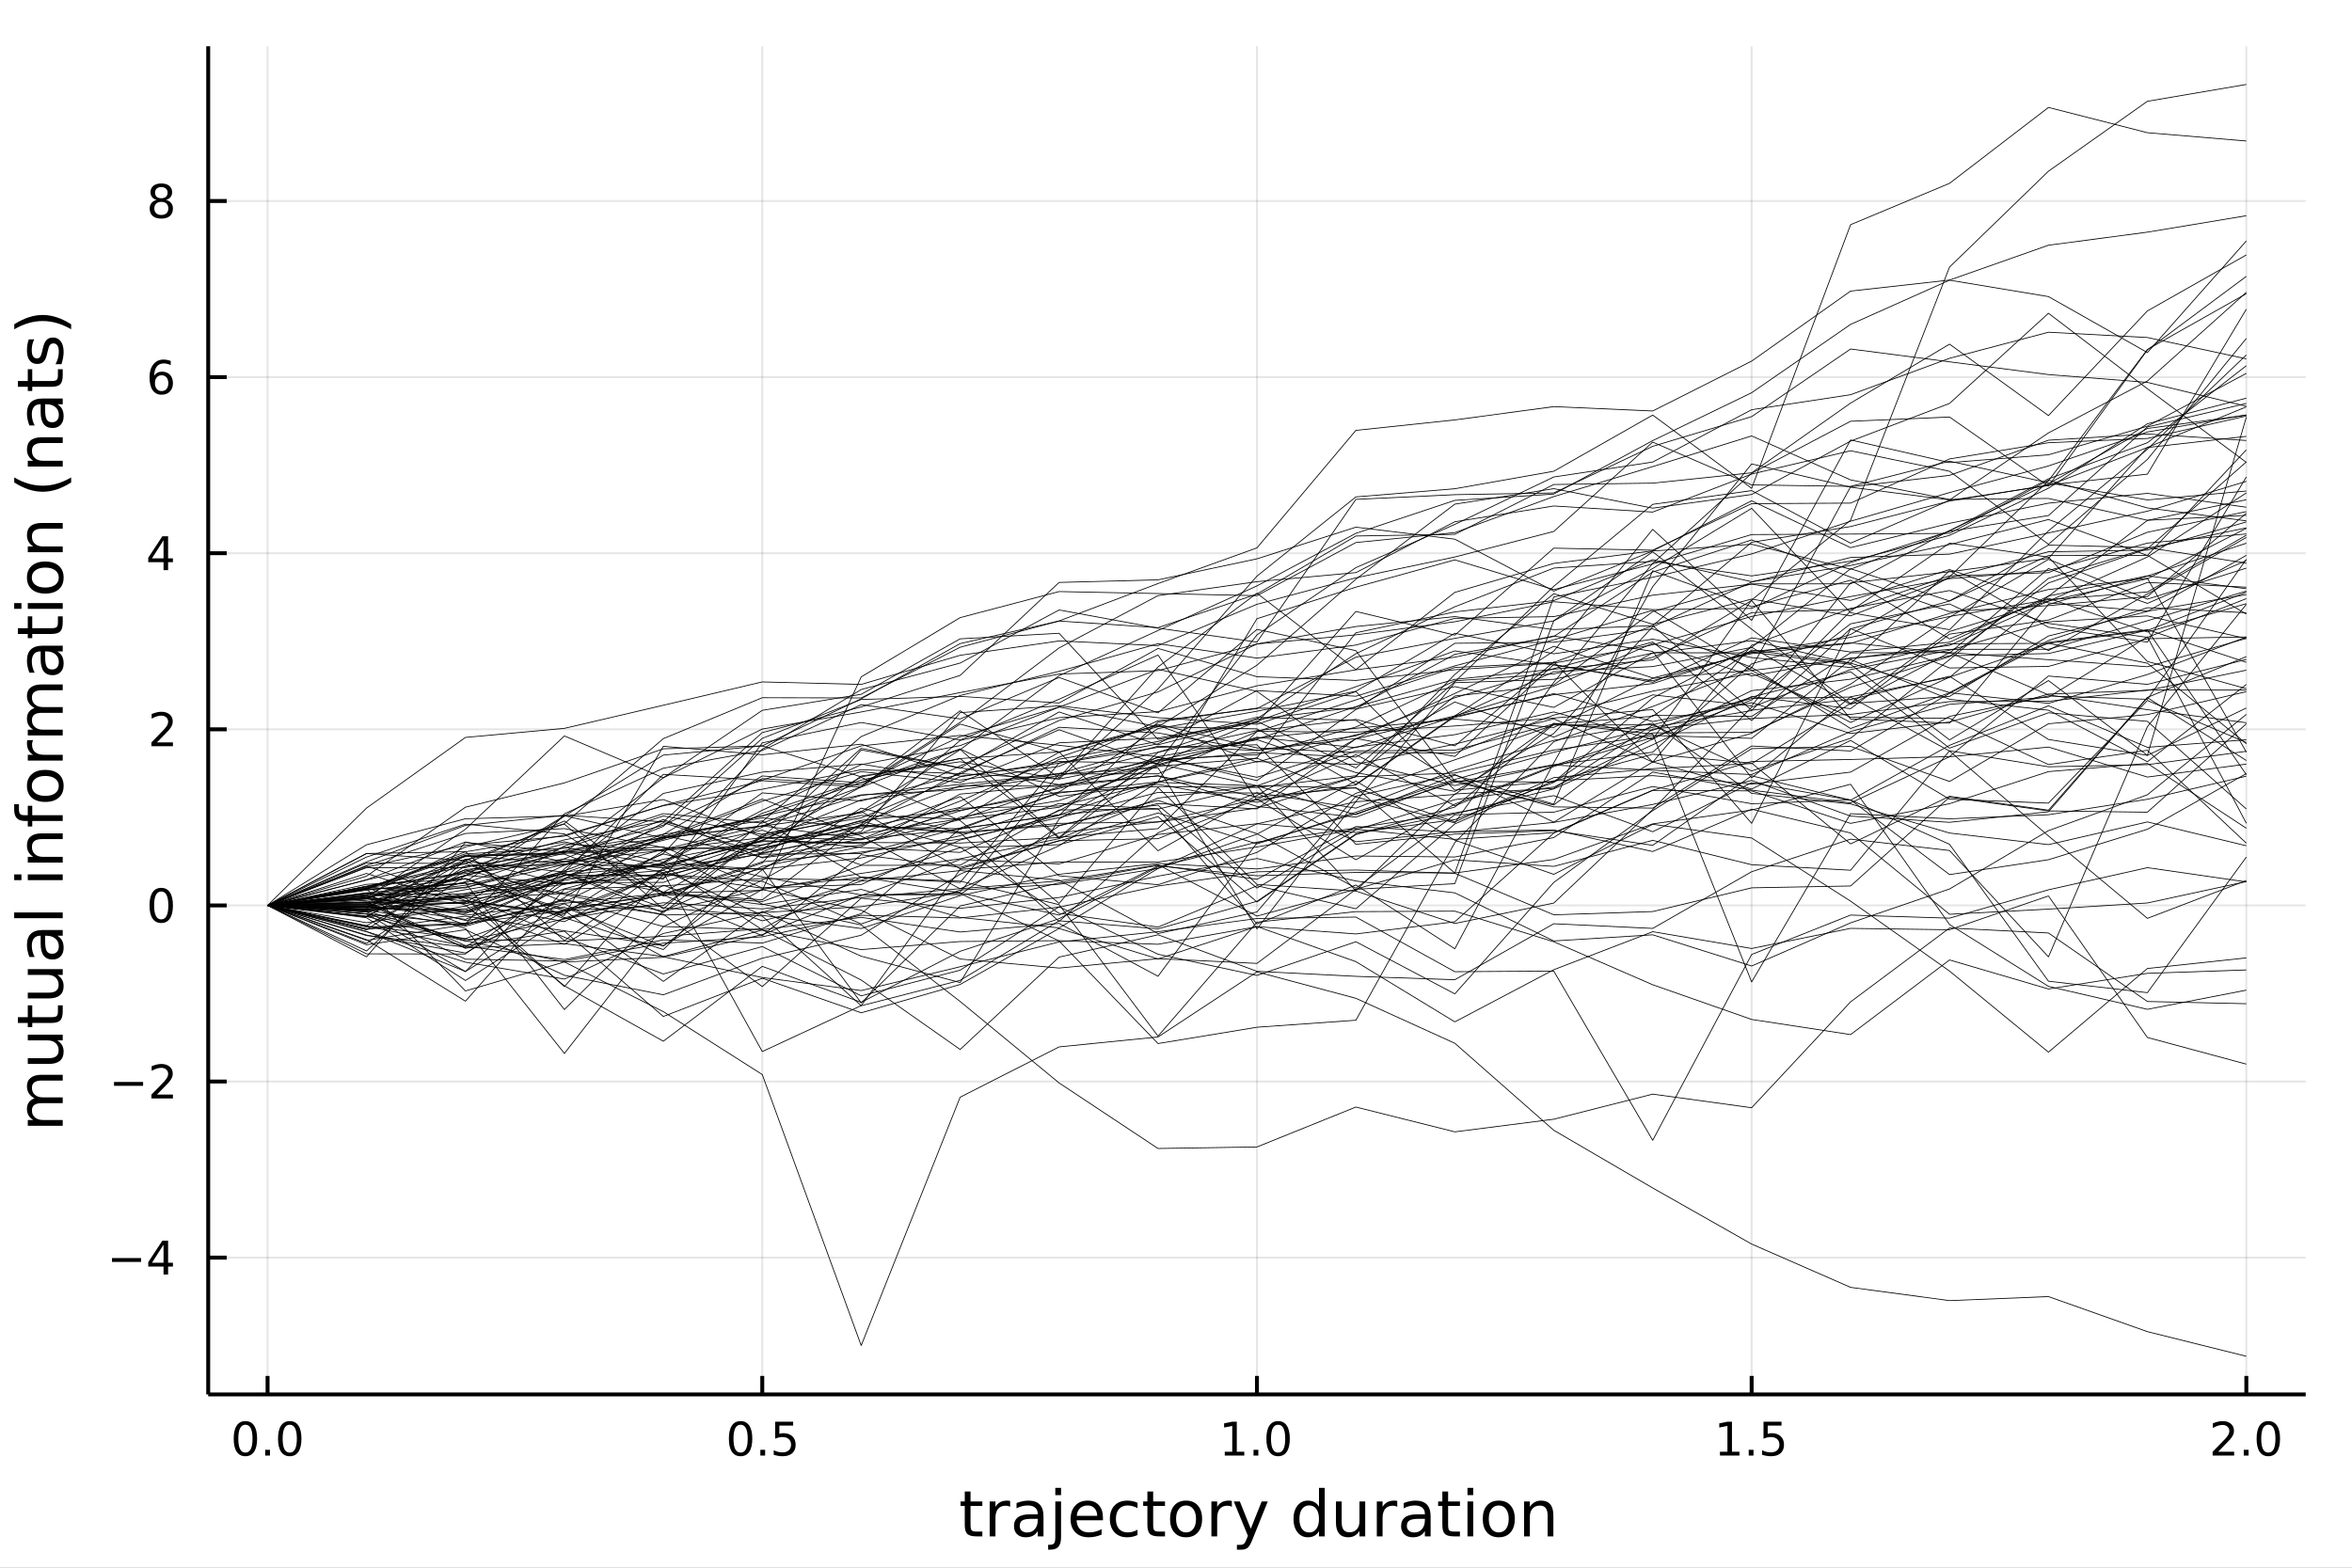 <?xml version="1.0" encoding="utf-8"?>
<svg xmlns="http://www.w3.org/2000/svg" xmlns:xlink="http://www.w3.org/1999/xlink" width="600" height="400" viewBox="0 0 2400 1600">
<rect x="0" y="0" width="2400" height="1600" fill="#808080" stroke="none"/>
<defs>
  <clipPath id="clip060">
    <rect x="0" y="0" width="2400" height="1600"/>
  </clipPath>
</defs>
<path clip-path="url(#clip060)" d="
M0 1600 L2400 1600 L2400 0 L0 0  Z
  " fill="#ffffff" fill-rule="evenodd" fill-opacity="1"/>
<defs>
  <clipPath id="clip061">
    <rect x="480" y="0" width="1681" height="1600"/>
  </clipPath>
</defs>
<path clip-path="url(#clip060)" d="
M212.459 1423.18 L2352.76 1423.18 L2352.76 47.244 L212.459 47.244  Z
  " fill="#ffffff" fill-rule="evenodd" fill-opacity="1"/>
<defs>
  <clipPath id="clip062">
    <rect x="212" y="47" width="2141" height="1377"/>
  </clipPath>
</defs>
<polyline clip-path="url(#clip062)" style="stroke:#000000; stroke-linecap:butt; stroke-linejoin:round; stroke-width:2; stroke-opacity:0.1; fill:none" points="
  273.033,1423.18 273.033,47.244 
  "/>
<polyline clip-path="url(#clip062)" style="stroke:#000000; stroke-linecap:butt; stroke-linejoin:round; stroke-width:2; stroke-opacity:0.1; fill:none" points="
  777.82,1423.18 777.82,47.244 
  "/>
<polyline clip-path="url(#clip062)" style="stroke:#000000; stroke-linecap:butt; stroke-linejoin:round; stroke-width:2; stroke-opacity:0.1; fill:none" points="
  1282.61,1423.18 1282.61,47.244 
  "/>
<polyline clip-path="url(#clip062)" style="stroke:#000000; stroke-linecap:butt; stroke-linejoin:round; stroke-width:2; stroke-opacity:0.1; fill:none" points="
  1787.39,1423.18 1787.39,47.244 
  "/>
<polyline clip-path="url(#clip062)" style="stroke:#000000; stroke-linecap:butt; stroke-linejoin:round; stroke-width:2; stroke-opacity:0.1; fill:none" points="
  2292.18,1423.18 2292.18,47.244 
  "/>
<polyline clip-path="url(#clip060)" style="stroke:#000000; stroke-linecap:butt; stroke-linejoin:round; stroke-width:4; stroke-opacity:1; fill:none" points="
  212.459,1423.18 2352.76,1423.18 
  "/>
<polyline clip-path="url(#clip060)" style="stroke:#000000; stroke-linecap:butt; stroke-linejoin:round; stroke-width:4; stroke-opacity:1; fill:none" points="
  273.033,1423.18 273.033,1404.28 
  "/>
<polyline clip-path="url(#clip060)" style="stroke:#000000; stroke-linecap:butt; stroke-linejoin:round; stroke-width:4; stroke-opacity:1; fill:none" points="
  777.82,1423.18 777.82,1404.28 
  "/>
<polyline clip-path="url(#clip060)" style="stroke:#000000; stroke-linecap:butt; stroke-linejoin:round; stroke-width:4; stroke-opacity:1; fill:none" points="
  1282.61,1423.18 1282.61,1404.28 
  "/>
<polyline clip-path="url(#clip060)" style="stroke:#000000; stroke-linecap:butt; stroke-linejoin:round; stroke-width:4; stroke-opacity:1; fill:none" points="
  1787.39,1423.18 1787.39,1404.28 
  "/>
<polyline clip-path="url(#clip060)" style="stroke:#000000; stroke-linecap:butt; stroke-linejoin:round; stroke-width:4; stroke-opacity:1; fill:none" points="
  2292.18,1423.18 2292.18,1404.28 
  "/>
<path clip-path="url(#clip060)" d="M250.418 1454.1 Q246.807 1454.1 244.978 1457.66 Q243.172 1461.2 243.172 1468.33 Q243.172 1475.44 244.978 1479.01 Q246.807 1482.55 250.418 1482.55 Q254.052 1482.55 255.858 1479.01 Q257.686 1475.44 257.686 1468.33 Q257.686 1461.2 255.858 1457.66 Q254.052 1454.1 250.418 1454.1 M250.418 1450.39 Q256.228 1450.39 259.283 1455 Q262.362 1459.58 262.362 1468.33 Q262.362 1477.06 259.283 1481.67 Q256.228 1486.25 250.418 1486.25 Q244.608 1486.25 241.529 1481.67 Q238.473 1477.06 238.473 1468.33 Q238.473 1459.58 241.529 1455 Q244.608 1450.39 250.418 1450.39 Z" fill="#000000" fill-rule="evenodd" fill-opacity="1" /><path clip-path="url(#clip060)" d="M270.58 1479.7 L275.464 1479.7 L275.464 1485.58 L270.58 1485.58 L270.58 1479.7 Z" fill="#000000" fill-rule="evenodd" fill-opacity="1" /><path clip-path="url(#clip060)" d="M295.649 1454.1 Q292.038 1454.1 290.209 1457.66 Q288.404 1461.2 288.404 1468.33 Q288.404 1475.44 290.209 1479.01 Q292.038 1482.55 295.649 1482.55 Q299.283 1482.55 301.089 1479.01 Q302.917 1475.44 302.917 1468.33 Q302.917 1461.2 301.089 1457.66 Q299.283 1454.1 295.649 1454.1 M295.649 1450.39 Q301.459 1450.39 304.515 1455 Q307.593 1459.58 307.593 1468.33 Q307.593 1477.06 304.515 1481.67 Q301.459 1486.25 295.649 1486.25 Q289.839 1486.25 286.76 1481.67 Q283.705 1477.06 283.705 1468.33 Q283.705 1459.58 286.76 1455 Q289.839 1450.39 295.649 1450.39 Z" fill="#000000" fill-rule="evenodd" fill-opacity="1" /><path clip-path="url(#clip060)" d="M755.702 1454.1 Q752.091 1454.1 750.263 1457.66 Q748.457 1461.2 748.457 1468.33 Q748.457 1475.44 750.263 1479.01 Q752.091 1482.55 755.702 1482.55 Q759.337 1482.55 761.142 1479.01 Q762.971 1475.44 762.971 1468.33 Q762.971 1461.2 761.142 1457.66 Q759.337 1454.1 755.702 1454.1 M755.702 1450.39 Q761.513 1450.39 764.568 1455 Q767.647 1459.58 767.647 1468.33 Q767.647 1477.06 764.568 1481.67 Q761.513 1486.25 755.702 1486.25 Q749.892 1486.25 746.814 1481.67 Q743.758 1477.06 743.758 1468.33 Q743.758 1459.58 746.814 1455 Q749.892 1450.39 755.702 1450.39 Z" fill="#000000" fill-rule="evenodd" fill-opacity="1" /><path clip-path="url(#clip060)" d="M775.864 1479.7 L780.749 1479.7 L780.749 1485.58 L775.864 1485.58 L775.864 1479.7 Z" fill="#000000" fill-rule="evenodd" fill-opacity="1" /><path clip-path="url(#clip060)" d="M790.98 1451.02 L809.336 1451.02 L809.336 1454.96 L795.262 1454.96 L795.262 1463.43 Q796.281 1463.08 797.299 1462.92 Q798.318 1462.73 799.336 1462.73 Q805.123 1462.73 808.503 1465.9 Q811.883 1469.08 811.883 1474.49 Q811.883 1480.07 808.41 1483.17 Q804.938 1486.25 798.619 1486.25 Q796.443 1486.25 794.174 1485.88 Q791.929 1485.51 789.522 1484.77 L789.522 1480.07 Q791.605 1481.2 793.827 1481.76 Q796.049 1482.32 798.526 1482.32 Q802.531 1482.32 804.869 1480.21 Q807.207 1478.1 807.207 1474.49 Q807.207 1470.88 804.869 1468.77 Q802.531 1466.67 798.526 1466.67 Q796.651 1466.67 794.776 1467.08 Q792.924 1467.5 790.98 1468.38 L790.98 1451.02 Z" fill="#000000" fill-rule="evenodd" fill-opacity="1" /><path clip-path="url(#clip060)" d="M1249.76 1481.64 L1257.4 1481.64 L1257.4 1455.28 L1249.09 1456.95 L1249.09 1452.69 L1257.35 1451.02 L1262.03 1451.02 L1262.03 1481.64 L1269.67 1481.64 L1269.67 1485.58 L1249.76 1485.58 L1249.76 1481.64 Z" fill="#000000" fill-rule="evenodd" fill-opacity="1" /><path clip-path="url(#clip060)" d="M1279.11 1479.7 L1284 1479.7 L1284 1485.58 L1279.11 1485.58 L1279.11 1479.7 Z" fill="#000000" fill-rule="evenodd" fill-opacity="1" /><path clip-path="url(#clip060)" d="M1304.18 1454.1 Q1300.57 1454.1 1298.74 1457.66 Q1296.94 1461.2 1296.94 1468.33 Q1296.94 1475.44 1298.74 1479.01 Q1300.57 1482.55 1304.18 1482.55 Q1307.82 1482.55 1309.62 1479.01 Q1311.45 1475.44 1311.45 1468.33 Q1311.45 1461.2 1309.62 1457.66 Q1307.82 1454.1 1304.18 1454.1 M1304.18 1450.39 Q1309.99 1450.39 1313.05 1455 Q1316.13 1459.58 1316.13 1468.33 Q1316.13 1477.06 1313.05 1481.67 Q1309.99 1486.25 1304.18 1486.25 Q1298.37 1486.25 1295.29 1481.67 Q1292.24 1477.06 1292.24 1468.33 Q1292.24 1459.58 1295.29 1455 Q1298.37 1450.39 1304.18 1450.39 Z" fill="#000000" fill-rule="evenodd" fill-opacity="1" /><path clip-path="url(#clip060)" d="M1755.05 1481.64 L1762.68 1481.64 L1762.68 1455.28 L1754.37 1456.95 L1754.37 1452.69 L1762.64 1451.02 L1767.31 1451.02 L1767.31 1481.64 L1774.95 1481.64 L1774.95 1485.58 L1755.05 1485.58 L1755.05 1481.64 Z" fill="#000000" fill-rule="evenodd" fill-opacity="1" /><path clip-path="url(#clip060)" d="M1784.4 1479.7 L1789.28 1479.7 L1789.28 1485.58 L1784.4 1485.58 L1784.4 1479.7 Z" fill="#000000" fill-rule="evenodd" fill-opacity="1" /><path clip-path="url(#clip060)" d="M1799.51 1451.02 L1817.87 1451.02 L1817.87 1454.96 L1803.79 1454.96 L1803.79 1463.43 Q1804.81 1463.08 1805.83 1462.92 Q1806.85 1462.73 1807.87 1462.73 Q1813.66 1462.73 1817.04 1465.9 Q1820.42 1469.08 1820.42 1474.49 Q1820.42 1480.07 1816.94 1483.17 Q1813.47 1486.25 1807.15 1486.25 Q1804.98 1486.25 1802.71 1485.88 Q1800.46 1485.51 1798.05 1484.77 L1798.05 1480.07 Q1800.14 1481.2 1802.36 1481.76 Q1804.58 1482.32 1807.06 1482.32 Q1811.06 1482.32 1813.4 1480.21 Q1815.74 1478.1 1815.74 1474.49 Q1815.74 1470.88 1813.4 1468.77 Q1811.06 1466.67 1807.06 1466.67 Q1805.18 1466.67 1803.31 1467.08 Q1801.46 1467.5 1799.51 1468.38 L1799.51 1451.02 Z" fill="#000000" fill-rule="evenodd" fill-opacity="1" /><path clip-path="url(#clip060)" d="M2263.42 1481.64 L2279.74 1481.64 L2279.74 1485.58 L2257.8 1485.58 L2257.8 1481.64 Q2260.46 1478.89 2265.04 1474.26 Q2269.65 1469.61 2270.83 1468.27 Q2273.07 1465.74 2273.95 1464.01 Q2274.86 1462.25 2274.86 1460.56 Q2274.86 1457.8 2272.91 1456.07 Q2270.99 1454.33 2267.89 1454.33 Q2265.69 1454.33 2263.23 1455.09 Q2260.8 1455.86 2258.03 1457.41 L2258.03 1452.69 Q2260.85 1451.55 2263.3 1450.97 Q2265.76 1450.39 2267.8 1450.39 Q2273.17 1450.39 2276.36 1453.08 Q2279.55 1455.77 2279.55 1460.26 Q2279.55 1462.39 2278.74 1464.31 Q2277.96 1466.2 2275.85 1468.8 Q2275.27 1469.47 2272.17 1472.69 Q2269.07 1475.88 2263.42 1481.64 Z" fill="#000000" fill-rule="evenodd" fill-opacity="1" /><path clip-path="url(#clip060)" d="M2289.55 1479.7 L2294.44 1479.7 L2294.44 1485.58 L2289.55 1485.58 L2289.55 1479.7 Z" fill="#000000" fill-rule="evenodd" fill-opacity="1" /><path clip-path="url(#clip060)" d="M2314.62 1454.1 Q2311.01 1454.1 2309.18 1457.66 Q2307.38 1461.2 2307.38 1468.33 Q2307.38 1475.44 2309.18 1479.01 Q2311.01 1482.55 2314.62 1482.55 Q2318.26 1482.55 2320.06 1479.01 Q2321.89 1475.44 2321.89 1468.33 Q2321.89 1461.2 2320.06 1457.66 Q2318.26 1454.1 2314.62 1454.1 M2314.62 1450.39 Q2320.43 1450.39 2323.49 1455 Q2326.57 1459.58 2326.57 1468.33 Q2326.57 1477.06 2323.49 1481.67 Q2320.43 1486.25 2314.62 1486.25 Q2308.81 1486.25 2305.73 1481.67 Q2302.68 1477.06 2302.68 1468.33 Q2302.68 1459.58 2305.73 1455 Q2308.81 1450.39 2314.62 1450.39 Z" fill="#000000" fill-rule="evenodd" fill-opacity="1" /><path clip-path="url(#clip060)" d="M990.342 1522.27 L990.342 1532.4 L1002.4 1532.4 L1002.4 1536.95 L990.342 1536.95 L990.342 1556.3 Q990.342 1560.66 991.52 1561.9 Q992.729 1563.14 996.389 1563.14 L1002.4 1563.14 L1002.4 1568.04 L996.389 1568.04 Q989.61 1568.04 987.032 1565.53 Q984.454 1562.98 984.454 1556.3 L984.454 1536.95 L980.157 1536.95 L980.157 1532.4 L984.454 1532.4 L984.454 1522.27 L990.342 1522.27 Z" fill="#000000" fill-rule="evenodd" fill-opacity="1" /><path clip-path="url(#clip060)" d="M1030.76 1537.87 Q1029.78 1537.3 1028.6 1537.04 Q1027.45 1536.76 1026.05 1536.76 Q1021.09 1536.76 1018.41 1540 Q1015.77 1543.22 1015.77 1549.27 L1015.77 1568.04 L1009.88 1568.04 L1009.88 1532.4 L1015.77 1532.4 L1015.77 1537.93 Q1017.62 1534.69 1020.58 1533.13 Q1023.54 1531.54 1027.77 1531.54 Q1028.38 1531.54 1029.11 1531.63 Q1029.84 1531.7 1030.73 1531.85 L1030.76 1537.87 Z" fill="#000000" fill-rule="evenodd" fill-opacity="1" /><path clip-path="url(#clip060)" d="M1053.11 1550.12 Q1046.01 1550.12 1043.27 1551.75 Q1040.54 1553.37 1040.54 1557.29 Q1040.54 1560.4 1042.57 1562.25 Q1044.64 1564.07 1048.17 1564.07 Q1053.04 1564.07 1055.97 1560.63 Q1058.93 1557.16 1058.93 1551.43 L1058.93 1550.12 L1053.11 1550.12 M1064.79 1547.71 L1064.79 1568.04 L1058.93 1568.04 L1058.93 1562.63 Q1056.93 1565.88 1053.94 1567.44 Q1050.94 1568.97 1046.61 1568.97 Q1041.14 1568.97 1037.89 1565.91 Q1034.68 1562.82 1034.68 1557.67 Q1034.68 1551.65 1038.69 1548.6 Q1042.73 1545.54 1050.72 1545.54 L1058.93 1545.54 L1058.93 1544.97 Q1058.93 1540.93 1056.26 1538.73 Q1053.62 1536.5 1048.81 1536.5 Q1045.76 1536.5 1042.86 1537.23 Q1039.96 1537.97 1037.29 1539.43 L1037.29 1534.02 Q1040.5 1532.78 1043.53 1532.17 Q1046.55 1531.54 1049.42 1531.54 Q1057.15 1531.54 1060.97 1535.55 Q1064.79 1539.56 1064.79 1547.71 Z" fill="#000000" fill-rule="evenodd" fill-opacity="1" /><path clip-path="url(#clip060)" d="M1076.85 1532.4 L1082.71 1532.4 L1082.71 1568.68 Q1082.71 1575.49 1080.1 1578.55 Q1077.52 1581.6 1071.76 1581.6 L1069.53 1581.6 L1069.53 1576.64 L1071.09 1576.64 Q1074.43 1576.64 1075.64 1575.08 Q1076.85 1573.55 1076.85 1568.68 L1076.85 1532.4 M1076.85 1518.52 L1082.71 1518.52 L1082.71 1525.93 L1076.85 1525.93 L1076.85 1518.52 Z" fill="#000000" fill-rule="evenodd" fill-opacity="1" /><path clip-path="url(#clip060)" d="M1125.45 1548.76 L1125.45 1551.62 L1098.53 1551.62 Q1098.91 1557.67 1102.16 1560.85 Q1105.43 1564 1111.26 1564 Q1114.63 1564 1117.78 1563.17 Q1120.97 1562.35 1124.09 1560.69 L1124.09 1566.23 Q1120.93 1567.57 1117.62 1568.27 Q1114.31 1568.97 1110.91 1568.97 Q1102.38 1568.97 1097.38 1564 Q1092.42 1559.04 1092.42 1550.57 Q1092.42 1541.82 1097.13 1536.69 Q1101.87 1531.54 1109.89 1531.54 Q1117.08 1531.54 1121.25 1536.18 Q1125.45 1540.8 1125.45 1548.76 M1119.6 1547.04 Q1119.53 1542.23 1116.89 1539.37 Q1114.28 1536.5 1109.95 1536.5 Q1105.05 1536.5 1102.09 1539.27 Q1099.16 1542.04 1098.72 1547.07 L1119.6 1547.04 Z" fill="#000000" fill-rule="evenodd" fill-opacity="1" /><path clip-path="url(#clip060)" d="M1160.72 1533.76 L1160.72 1539.24 Q1158.24 1537.87 1155.72 1537.2 Q1153.24 1536.5 1150.69 1536.5 Q1145 1536.5 1141.85 1540.13 Q1138.69 1543.73 1138.69 1550.25 Q1138.69 1556.78 1141.85 1560.4 Q1145 1564 1150.69 1564 Q1153.24 1564 1155.72 1563.33 Q1158.24 1562.63 1160.72 1561.26 L1160.72 1566.68 Q1158.27 1567.82 1155.63 1568.39 Q1153.02 1568.97 1150.06 1568.97 Q1142 1568.97 1137.26 1563.91 Q1132.52 1558.85 1132.52 1550.25 Q1132.52 1541.53 1137.29 1536.53 Q1142.1 1531.54 1150.44 1531.54 Q1153.14 1531.54 1155.72 1532.11 Q1158.3 1532.65 1160.72 1533.76 Z" fill="#000000" fill-rule="evenodd" fill-opacity="1" /><path clip-path="url(#clip060)" d="M1176.7 1522.27 L1176.7 1532.4 L1188.76 1532.4 L1188.76 1536.95 L1176.7 1536.95 L1176.7 1556.3 Q1176.7 1560.66 1177.88 1561.9 Q1179.09 1563.14 1182.75 1563.14 L1188.76 1563.14 L1188.76 1568.04 L1182.75 1568.04 Q1175.97 1568.04 1173.39 1565.53 Q1170.81 1562.98 1170.81 1556.3 L1170.81 1536.95 L1166.51 1536.95 L1166.51 1532.4 L1170.81 1532.4 L1170.81 1522.27 L1176.7 1522.27 Z" fill="#000000" fill-rule="evenodd" fill-opacity="1" /><path clip-path="url(#clip060)" d="M1210.28 1536.5 Q1205.57 1536.5 1202.83 1540.19 Q1200.09 1543.85 1200.09 1550.25 Q1200.09 1556.65 1202.8 1560.34 Q1205.53 1564 1210.28 1564 Q1214.96 1564 1217.69 1560.31 Q1220.43 1556.62 1220.43 1550.25 Q1220.43 1543.92 1217.69 1540.23 Q1214.96 1536.5 1210.28 1536.5 M1210.28 1531.54 Q1217.92 1531.54 1222.28 1536.5 Q1226.64 1541.47 1226.64 1550.25 Q1226.64 1559 1222.28 1564 Q1217.92 1568.97 1210.28 1568.97 Q1202.61 1568.97 1198.25 1564 Q1193.92 1559 1193.92 1550.25 Q1193.92 1541.47 1198.25 1536.5 Q1202.61 1531.54 1210.28 1531.54 Z" fill="#000000" fill-rule="evenodd" fill-opacity="1" /><path clip-path="url(#clip060)" d="M1257 1537.87 Q1256.01 1537.3 1254.84 1537.04 Q1253.69 1536.76 1252.29 1536.76 Q1247.33 1536.76 1244.65 1540 Q1242.01 1543.22 1242.01 1549.27 L1242.01 1568.04 L1236.12 1568.04 L1236.12 1532.4 L1242.01 1532.4 L1242.01 1537.93 Q1243.86 1534.69 1246.82 1533.13 Q1249.78 1531.54 1254.01 1531.54 Q1254.61 1531.54 1255.35 1531.63 Q1256.08 1531.7 1256.97 1531.85 L1257 1537.87 Z" fill="#000000" fill-rule="evenodd" fill-opacity="1" /><path clip-path="url(#clip060)" d="M1277.98 1571.35 Q1275.49 1577.72 1273.14 1579.66 Q1270.78 1581.6 1266.84 1581.6 L1262.16 1581.6 L1262.16 1576.7 L1265.6 1576.7 Q1268.01 1576.7 1269.35 1575.56 Q1270.69 1574.41 1272.31 1570.14 L1273.36 1567.47 L1258.94 1532.4 L1265.15 1532.4 L1276.29 1560.28 L1287.43 1532.4 L1293.64 1532.4 L1277.98 1571.35 Z" fill="#000000" fill-rule="evenodd" fill-opacity="1" /><path clip-path="url(#clip060)" d="M1345.9 1537.81 L1345.9 1518.52 L1351.75 1518.52 L1351.75 1568.04 L1345.9 1568.04 L1345.9 1562.7 Q1344.05 1565.88 1341.22 1567.44 Q1338.42 1568.97 1334.47 1568.97 Q1328.01 1568.97 1323.94 1563.81 Q1319.89 1558.65 1319.89 1550.25 Q1319.89 1541.85 1323.94 1536.69 Q1328.01 1531.54 1334.47 1531.54 Q1338.42 1531.54 1341.22 1533.1 Q1344.05 1534.62 1345.9 1537.81 M1325.94 1550.25 Q1325.94 1556.71 1328.58 1560.4 Q1331.26 1564.07 1335.9 1564.07 Q1340.55 1564.07 1343.22 1560.4 Q1345.9 1556.71 1345.9 1550.25 Q1345.9 1543.79 1343.22 1540.13 Q1340.55 1536.44 1335.9 1536.44 Q1331.26 1536.44 1328.58 1540.13 Q1325.94 1543.79 1325.94 1550.25 Z" fill="#000000" fill-rule="evenodd" fill-opacity="1" /><path clip-path="url(#clip060)" d="M1363.21 1553.98 L1363.21 1532.4 L1369.07 1532.4 L1369.07 1553.75 Q1369.07 1558.81 1371.04 1561.36 Q1373.02 1563.87 1376.96 1563.87 Q1381.71 1563.87 1384.44 1560.85 Q1387.21 1557.83 1387.21 1552.61 L1387.21 1532.4 L1393.07 1532.4 L1393.07 1568.04 L1387.21 1568.04 L1387.21 1562.57 Q1385.08 1565.82 1382.25 1567.41 Q1379.45 1568.97 1375.72 1568.97 Q1369.58 1568.97 1366.4 1565.15 Q1363.21 1561.33 1363.21 1553.98 M1377.95 1531.54 L1377.95 1531.54 Z" fill="#000000" fill-rule="evenodd" fill-opacity="1" /><path clip-path="url(#clip060)" d="M1425.79 1537.87 Q1424.8 1537.3 1423.62 1537.04 Q1422.48 1536.76 1421.08 1536.76 Q1416.11 1536.76 1413.44 1540 Q1410.8 1543.22 1410.8 1549.27 L1410.8 1568.04 L1404.91 1568.04 L1404.91 1532.4 L1410.8 1532.4 L1410.8 1537.93 Q1412.64 1534.69 1415.6 1533.13 Q1418.56 1531.54 1422.8 1531.54 Q1423.4 1531.54 1424.13 1531.63 Q1424.87 1531.7 1425.76 1531.85 L1425.79 1537.87 Z" fill="#000000" fill-rule="evenodd" fill-opacity="1" /><path clip-path="url(#clip060)" d="M1448.13 1550.12 Q1441.03 1550.12 1438.3 1551.75 Q1435.56 1553.37 1435.56 1557.29 Q1435.56 1560.4 1437.6 1562.25 Q1439.67 1564.07 1443.2 1564.07 Q1448.07 1564.07 1451 1560.63 Q1453.96 1557.16 1453.96 1551.43 L1453.96 1550.12 L1448.13 1550.12 M1459.81 1547.71 L1459.81 1568.04 L1453.96 1568.04 L1453.96 1562.63 Q1451.95 1565.88 1448.96 1567.44 Q1445.97 1568.97 1441.64 1568.97 Q1436.16 1568.97 1432.92 1565.91 Q1429.7 1562.82 1429.7 1557.67 Q1429.7 1551.65 1433.71 1548.6 Q1437.76 1545.54 1445.74 1545.54 L1453.96 1545.54 L1453.96 1544.97 Q1453.96 1540.93 1451.28 1538.73 Q1448.64 1536.5 1443.83 1536.5 Q1440.78 1536.5 1437.88 1537.23 Q1434.99 1537.97 1432.31 1539.43 L1432.31 1534.02 Q1435.53 1532.78 1438.55 1532.17 Q1441.58 1531.54 1444.44 1531.54 Q1452.17 1531.54 1455.99 1535.55 Q1459.81 1539.56 1459.81 1547.71 Z" fill="#000000" fill-rule="evenodd" fill-opacity="1" /><path clip-path="url(#clip060)" d="M1477.67 1522.27 L1477.67 1532.4 L1489.73 1532.4 L1489.73 1536.95 L1477.67 1536.95 L1477.67 1556.3 Q1477.67 1560.66 1478.85 1561.9 Q1480.06 1563.14 1483.72 1563.14 L1489.73 1563.14 L1489.73 1568.04 L1483.72 1568.04 Q1476.94 1568.04 1474.36 1565.53 Q1471.78 1562.98 1471.78 1556.3 L1471.78 1536.95 L1467.48 1536.95 L1467.48 1532.4 L1471.78 1532.4 L1471.78 1522.27 L1477.67 1522.27 Z" fill="#000000" fill-rule="evenodd" fill-opacity="1" /><path clip-path="url(#clip060)" d="M1497.43 1532.4 L1503.29 1532.4 L1503.29 1568.04 L1497.43 1568.04 L1497.43 1532.4 M1497.43 1518.52 L1503.29 1518.52 L1503.29 1525.93 L1497.43 1525.93 L1497.43 1518.52 Z" fill="#000000" fill-rule="evenodd" fill-opacity="1" /><path clip-path="url(#clip060)" d="M1529.36 1536.5 Q1524.65 1536.5 1521.91 1540.19 Q1519.17 1543.85 1519.17 1550.25 Q1519.17 1556.65 1521.88 1560.34 Q1524.62 1564 1529.36 1564 Q1534.04 1564 1536.77 1560.31 Q1539.51 1556.62 1539.51 1550.25 Q1539.51 1543.92 1536.77 1540.23 Q1534.04 1536.5 1529.36 1536.5 M1529.36 1531.54 Q1537 1531.54 1541.36 1536.5 Q1545.72 1541.47 1545.72 1550.25 Q1545.72 1559 1541.36 1564 Q1537 1568.97 1529.36 1568.97 Q1521.69 1568.97 1517.33 1564 Q1513 1559 1513 1550.25 Q1513 1541.47 1517.33 1536.5 Q1521.69 1531.54 1529.36 1531.54 Z" fill="#000000" fill-rule="evenodd" fill-opacity="1" /><path clip-path="url(#clip060)" d="M1585.06 1546.53 L1585.06 1568.04 L1579.2 1568.04 L1579.2 1546.72 Q1579.2 1541.66 1577.23 1539.14 Q1575.25 1536.63 1571.31 1536.63 Q1566.57 1536.63 1563.83 1539.65 Q1561.09 1542.68 1561.09 1547.9 L1561.09 1568.04 L1555.2 1568.04 L1555.2 1532.4 L1561.09 1532.4 L1561.09 1537.93 Q1563.19 1534.72 1566.02 1533.13 Q1568.89 1531.54 1572.61 1531.54 Q1578.76 1531.54 1581.91 1535.36 Q1585.06 1539.14 1585.06 1546.53 Z" fill="#000000" fill-rule="evenodd" fill-opacity="1" /><polyline clip-path="url(#clip062)" style="stroke:#000000; stroke-linecap:butt; stroke-linejoin:round; stroke-width:2; stroke-opacity:0.1; fill:none" points="
  212.459,1283.54 2352.76,1283.54 
  "/>
<polyline clip-path="url(#clip062)" style="stroke:#000000; stroke-linecap:butt; stroke-linejoin:round; stroke-width:2; stroke-opacity:0.1; fill:none" points="
  212.459,1103.81 2352.76,1103.81 
  "/>
<polyline clip-path="url(#clip062)" style="stroke:#000000; stroke-linecap:butt; stroke-linejoin:round; stroke-width:2; stroke-opacity:0.1; fill:none" points="
  212.459,924.079 2352.76,924.079 
  "/>
<polyline clip-path="url(#clip062)" style="stroke:#000000; stroke-linecap:butt; stroke-linejoin:round; stroke-width:2; stroke-opacity:0.1; fill:none" points="
  212.459,744.349 2352.76,744.349 
  "/>
<polyline clip-path="url(#clip062)" style="stroke:#000000; stroke-linecap:butt; stroke-linejoin:round; stroke-width:2; stroke-opacity:0.1; fill:none" points="
  212.459,564.619 2352.76,564.619 
  "/>
<polyline clip-path="url(#clip062)" style="stroke:#000000; stroke-linecap:butt; stroke-linejoin:round; stroke-width:2; stroke-opacity:0.1; fill:none" points="
  212.459,384.888 2352.76,384.888 
  "/>
<polyline clip-path="url(#clip062)" style="stroke:#000000; stroke-linecap:butt; stroke-linejoin:round; stroke-width:2; stroke-opacity:0.1; fill:none" points="
  212.459,205.158 2352.76,205.158 
  "/>
<polyline clip-path="url(#clip060)" style="stroke:#000000; stroke-linecap:butt; stroke-linejoin:round; stroke-width:4; stroke-opacity:1; fill:none" points="
  212.459,1423.18 212.459,47.244 
  "/>
<polyline clip-path="url(#clip060)" style="stroke:#000000; stroke-linecap:butt; stroke-linejoin:round; stroke-width:4; stroke-opacity:1; fill:none" points="
  212.459,1283.54 231.357,1283.54 
  "/>
<polyline clip-path="url(#clip060)" style="stroke:#000000; stroke-linecap:butt; stroke-linejoin:round; stroke-width:4; stroke-opacity:1; fill:none" points="
  212.459,1103.81 231.357,1103.81 
  "/>
<polyline clip-path="url(#clip060)" style="stroke:#000000; stroke-linecap:butt; stroke-linejoin:round; stroke-width:4; stroke-opacity:1; fill:none" points="
  212.459,924.079 231.357,924.079 
  "/>
<polyline clip-path="url(#clip060)" style="stroke:#000000; stroke-linecap:butt; stroke-linejoin:round; stroke-width:4; stroke-opacity:1; fill:none" points="
  212.459,744.349 231.357,744.349 
  "/>
<polyline clip-path="url(#clip060)" style="stroke:#000000; stroke-linecap:butt; stroke-linejoin:round; stroke-width:4; stroke-opacity:1; fill:none" points="
  212.459,564.619 231.357,564.619 
  "/>
<polyline clip-path="url(#clip060)" style="stroke:#000000; stroke-linecap:butt; stroke-linejoin:round; stroke-width:4; stroke-opacity:1; fill:none" points="
  212.459,384.888 231.357,384.888 
  "/>
<polyline clip-path="url(#clip060)" style="stroke:#000000; stroke-linecap:butt; stroke-linejoin:round; stroke-width:4; stroke-opacity:1; fill:none" points="
  212.459,205.158 231.357,205.158 
  "/>
<path clip-path="url(#clip060)" d="M114.26 1283.99 L143.936 1283.99 L143.936 1287.93 L114.26 1287.93 L114.26 1283.99 Z" fill="#000000" fill-rule="evenodd" fill-opacity="1" /><path clip-path="url(#clip060)" d="M166.876 1270.33 L155.07 1288.78 L166.876 1288.78 L166.876 1270.33 M165.649 1266.26 L171.528 1266.26 L171.528 1288.78 L176.459 1288.78 L176.459 1292.67 L171.528 1292.67 L171.528 1300.82 L166.876 1300.82 L166.876 1292.67 L151.274 1292.67 L151.274 1288.16 L165.649 1266.26 Z" fill="#000000" fill-rule="evenodd" fill-opacity="1" /><path clip-path="url(#clip060)" d="M116.343 1104.26 L146.019 1104.26 L146.019 1108.2 L116.343 1108.2 L116.343 1104.26 Z" fill="#000000" fill-rule="evenodd" fill-opacity="1" /><path clip-path="url(#clip060)" d="M160.14 1117.15 L176.459 1117.15 L176.459 1121.09 L154.515 1121.09 L154.515 1117.15 Q157.177 1114.4 161.76 1109.77 Q166.366 1105.12 167.547 1103.77 Q169.792 1101.25 170.672 1099.52 Q171.575 1097.76 171.575 1096.07 Q171.575 1093.31 169.63 1091.58 Q167.709 1089.84 164.607 1089.84 Q162.408 1089.84 159.954 1090.6 Q157.524 1091.37 154.746 1092.92 L154.746 1088.2 Q157.57 1087.06 160.024 1086.48 Q162.477 1085.9 164.515 1085.9 Q169.885 1085.9 173.079 1088.59 Q176.274 1091.27 176.274 1095.77 Q176.274 1097.9 175.464 1099.82 Q174.677 1101.71 172.57 1104.31 Q171.991 1104.98 168.889 1108.2 Q165.788 1111.39 160.14 1117.15 Z" fill="#000000" fill-rule="evenodd" fill-opacity="1" /><path clip-path="url(#clip060)" d="M164.515 909.878 Q160.903 909.878 159.075 913.443 Q157.269 916.984 157.269 924.114 Q157.269 931.22 159.075 934.785 Q160.903 938.327 164.515 938.327 Q168.149 938.327 169.954 934.785 Q171.783 931.22 171.783 924.114 Q171.783 916.984 169.954 913.443 Q168.149 909.878 164.515 909.878 M164.515 906.174 Q170.325 906.174 173.38 910.781 Q176.459 915.364 176.459 924.114 Q176.459 932.841 173.38 937.447 Q170.325 942.03 164.515 942.03 Q158.704 942.03 155.626 937.447 Q152.57 932.841 152.57 924.114 Q152.57 915.364 155.626 910.781 Q158.704 906.174 164.515 906.174 Z" fill="#000000" fill-rule="evenodd" fill-opacity="1" /><path clip-path="url(#clip060)" d="M160.14 757.694 L176.459 757.694 L176.459 761.629 L154.515 761.629 L154.515 757.694 Q157.177 754.939 161.76 750.31 Q166.366 745.657 167.547 744.314 Q169.792 741.791 170.672 740.055 Q171.575 738.296 171.575 736.606 Q171.575 733.851 169.63 732.115 Q167.709 730.379 164.607 730.379 Q162.408 730.379 159.954 731.143 Q157.524 731.907 154.746 733.458 L154.746 728.736 Q157.57 727.601 160.024 727.023 Q162.477 726.444 164.515 726.444 Q169.885 726.444 173.079 729.129 Q176.274 731.814 176.274 736.305 Q176.274 738.435 175.464 740.356 Q174.677 742.254 172.57 744.847 Q171.991 745.518 168.889 748.735 Q165.788 751.93 160.14 757.694 Z" fill="#000000" fill-rule="evenodd" fill-opacity="1" /><path clip-path="url(#clip060)" d="M166.876 551.413 L155.07 569.862 L166.876 569.862 L166.876 551.413 M165.649 547.339 L171.528 547.339 L171.528 569.862 L176.459 569.862 L176.459 573.751 L171.528 573.751 L171.528 581.899 L166.876 581.899 L166.876 573.751 L151.274 573.751 L151.274 569.237 L165.649 547.339 Z" fill="#000000" fill-rule="evenodd" fill-opacity="1" /><path clip-path="url(#clip060)" d="M164.931 383.025 Q161.783 383.025 159.931 385.178 Q158.103 387.331 158.103 391.081 Q158.103 394.807 159.931 396.983 Q161.783 399.136 164.931 399.136 Q168.079 399.136 169.908 396.983 Q171.76 394.807 171.76 391.081 Q171.76 387.331 169.908 385.178 Q168.079 383.025 164.931 383.025 M174.214 368.372 L174.214 372.632 Q172.454 371.798 170.649 371.358 Q168.866 370.919 167.107 370.919 Q162.477 370.919 160.024 374.044 Q157.593 377.169 157.246 383.488 Q158.612 381.474 160.672 380.409 Q162.732 379.321 165.209 379.321 Q170.417 379.321 173.427 382.493 Q176.459 385.641 176.459 391.081 Q176.459 396.405 173.311 399.622 Q170.163 402.84 164.931 402.84 Q158.936 402.84 155.765 398.256 Q152.593 393.65 152.593 384.923 Q152.593 376.729 156.482 371.868 Q160.371 366.983 166.922 366.983 Q168.681 366.983 170.464 367.331 Q172.269 367.678 174.214 368.372 Z" fill="#000000" fill-rule="evenodd" fill-opacity="1" /><path clip-path="url(#clip060)" d="M164.607 206.026 Q161.274 206.026 159.353 207.809 Q157.454 209.591 157.454 212.716 Q157.454 215.841 159.353 217.623 Q161.274 219.406 164.607 219.406 Q167.94 219.406 169.862 217.623 Q171.783 215.818 171.783 212.716 Q171.783 209.591 169.862 207.809 Q167.964 206.026 164.607 206.026 M159.931 204.036 Q156.922 203.295 155.232 201.235 Q153.566 199.174 153.566 196.212 Q153.566 192.068 156.505 189.661 Q159.468 187.253 164.607 187.253 Q169.769 187.253 172.709 189.661 Q175.649 192.068 175.649 196.212 Q175.649 199.174 173.959 201.235 Q172.292 203.295 169.306 204.036 Q172.686 204.823 174.561 207.114 Q176.459 209.406 176.459 212.716 Q176.459 217.739 173.38 220.424 Q170.325 223.11 164.607 223.11 Q158.89 223.11 155.811 220.424 Q152.755 217.739 152.755 212.716 Q152.755 209.406 154.653 207.114 Q156.552 204.823 159.931 204.036 M158.218 196.651 Q158.218 199.337 159.885 200.841 Q161.575 202.346 164.607 202.346 Q167.616 202.346 169.306 200.841 Q171.019 199.337 171.019 196.651 Q171.019 193.966 169.306 192.462 Q167.616 190.957 164.607 190.957 Q161.575 190.957 159.885 192.462 Q158.218 193.966 158.218 196.651 Z" fill="#000000" fill-rule="evenodd" fill-opacity="1" /><path clip-path="url(#clip060)" d="M35.199 1120.99 Q31.253 1118.79 29.375 1115.74 Q27.497 1112.68 27.497 1108.54 Q27.497 1102.97 31.412 1099.95 Q35.295 1096.93 42.488 1096.93 L64.004 1096.93 L64.004 1102.82 L42.679 1102.82 Q37.555 1102.82 35.072 1104.63 Q32.589 1106.44 32.589 1110.17 Q32.589 1114.72 35.613 1117.36 Q38.637 1120 43.857 1120 L64.004 1120 L64.004 1125.89 L42.679 1125.89 Q37.523 1125.89 35.072 1127.71 Q32.589 1129.52 32.589 1133.31 Q32.589 1137.8 35.645 1140.44 Q38.669 1143.08 43.857 1143.08 L64.004 1143.08 L64.004 1148.97 L28.356 1148.97 L28.356 1143.08 L33.894 1143.08 Q30.616 1141.07 29.056 1138.27 Q27.497 1135.47 27.497 1131.62 Q27.497 1127.74 29.47 1125.03 Q31.444 1122.29 35.199 1120.99 Z" fill="#000000" fill-rule="evenodd" fill-opacity="1" /><path clip-path="url(#clip060)" d="M49.936 1085.85 L28.356 1085.85 L28.356 1079.99 L49.713 1079.99 Q54.774 1079.99 57.32 1078.02 Q59.835 1076.05 59.835 1072.1 Q59.835 1067.36 56.811 1064.62 Q53.787 1061.85 48.567 1061.85 L28.356 1061.85 L28.356 1056 L64.004 1056 L64.004 1061.85 L58.53 1061.85 Q61.776 1063.98 63.368 1066.82 Q64.927 1069.62 64.927 1073.34 Q64.927 1079.49 61.108 1082.67 Q57.288 1085.85 49.936 1085.85 M27.497 1071.11 L27.497 1071.11 Z" fill="#000000" fill-rule="evenodd" fill-opacity="1" /><path clip-path="url(#clip060)" d="M18.235 1038.14 L28.356 1038.14 L28.356 1026.08 L32.908 1026.08 L32.908 1038.14 L52.259 1038.14 Q56.62 1038.14 57.861 1036.96 Q59.103 1035.75 59.103 1032.09 L59.103 1026.08 L64.004 1026.08 L64.004 1032.09 Q64.004 1038.87 61.49 1041.45 Q58.943 1044.03 52.259 1044.03 L32.908 1044.03 L32.908 1048.33 L28.356 1048.33 L28.356 1044.03 L18.235 1044.03 L18.235 1038.14 Z" fill="#000000" fill-rule="evenodd" fill-opacity="1" /><path clip-path="url(#clip060)" d="M49.936 1018.98 L28.356 1018.98 L28.356 1013.12 L49.713 1013.12 Q54.774 1013.12 57.32 1011.15 Q59.835 1009.18 59.835 1005.23 Q59.835 1000.49 56.811 997.75 Q53.787 994.981 48.567 994.981 L28.356 994.981 L28.356 989.124 L64.004 989.124 L64.004 994.981 L58.53 994.981 Q61.776 997.113 63.368 999.946 Q64.927 1002.75 64.927 1006.47 Q64.927 1012.61 61.108 1015.8 Q57.288 1018.98 49.936 1018.98 M27.497 1004.24 L27.497 1004.24 Z" fill="#000000" fill-rule="evenodd" fill-opacity="1" /><path clip-path="url(#clip060)" d="M46.085 960.86 Q46.085 967.958 47.708 970.695 Q49.331 973.433 53.246 973.433 Q56.365 973.433 58.211 971.396 Q60.026 969.327 60.026 965.794 Q60.026 960.924 56.588 957.996 Q53.119 955.036 47.39 955.036 L46.085 955.036 L46.085 960.86 M43.666 949.179 L64.004 949.179 L64.004 955.036 L58.593 955.036 Q61.84 957.041 63.399 960.033 Q64.927 963.025 64.927 967.353 Q64.927 972.828 61.872 976.074 Q58.784 979.289 53.628 979.289 Q47.612 979.289 44.557 975.279 Q41.501 971.236 41.501 963.247 L41.501 955.036 L40.928 955.036 Q36.886 955.036 34.69 957.709 Q32.462 960.351 32.462 965.157 Q32.462 968.213 33.194 971.109 Q33.926 974.006 35.39 976.679 L29.98 976.679 Q28.738 973.464 28.133 970.441 Q27.497 967.417 27.497 964.552 Q27.497 956.818 31.507 952.999 Q35.518 949.179 43.666 949.179 Z" fill="#000000" fill-rule="evenodd" fill-opacity="1" /><path clip-path="url(#clip060)" d="M14.479 937.116 L14.479 931.26 L64.004 931.26 L64.004 937.116 L14.479 937.116 Z" fill="#000000" fill-rule="evenodd" fill-opacity="1" /><path clip-path="url(#clip060)" d="M28.356 898.285 L28.356 892.429 L64.004 892.429 L64.004 898.285 L28.356 898.285 M14.479 898.285 L14.479 892.429 L21.895 892.429 L21.895 898.285 L14.479 898.285 Z" fill="#000000" fill-rule="evenodd" fill-opacity="1" /><path clip-path="url(#clip060)" d="M42.488 850.543 L64.004 850.543 L64.004 856.399 L42.679 856.399 Q37.618 856.399 35.104 858.372 Q32.589 860.346 32.589 864.293 Q32.589 869.035 35.613 871.772 Q38.637 874.51 43.857 874.51 L64.004 874.51 L64.004 880.398 L28.356 880.398 L28.356 874.51 L33.894 874.51 Q30.68 872.409 29.088 869.576 Q27.497 866.712 27.497 862.988 Q27.497 856.845 31.316 853.694 Q35.104 850.543 42.488 850.543 Z" fill="#000000" fill-rule="evenodd" fill-opacity="1" /><path clip-path="url(#clip060)" d="M14.479 820.815 L19.349 820.815 L19.349 826.417 Q19.349 829.568 20.622 830.809 Q21.895 832.018 25.205 832.018 L28.356 832.018 L28.356 822.374 L32.908 822.374 L32.908 832.018 L64.004 832.018 L64.004 837.907 L32.908 837.907 L32.908 843.509 L28.356 843.509 L28.356 837.907 L25.874 837.907 Q19.922 837.907 17.216 835.138 Q14.479 832.369 14.479 826.353 L14.479 820.815 Z" fill="#000000" fill-rule="evenodd" fill-opacity="1" /><path clip-path="url(#clip060)" d="M32.462 802.1 Q32.462 806.81 36.154 809.548 Q39.815 812.285 46.212 812.285 Q52.609 812.285 56.302 809.579 Q59.962 806.842 59.962 802.1 Q59.962 797.421 56.27 794.684 Q52.578 791.946 46.212 791.946 Q39.878 791.946 36.186 794.684 Q32.462 797.421 32.462 802.1 M27.497 802.1 Q27.497 794.461 32.462 790.1 Q37.427 785.74 46.212 785.74 Q54.965 785.74 59.962 790.1 Q64.927 794.461 64.927 802.1 Q64.927 809.77 59.962 814.131 Q54.965 818.459 46.212 818.459 Q37.427 818.459 32.462 814.131 Q27.497 809.77 27.497 802.1 Z" fill="#000000" fill-rule="evenodd" fill-opacity="1" /><path clip-path="url(#clip060)" d="M33.831 755.375 Q33.258 756.362 33.003 757.54 Q32.717 758.686 32.717 760.086 Q32.717 765.051 35.963 767.725 Q39.178 770.367 45.225 770.367 L64.004 770.367 L64.004 776.255 L28.356 776.255 L28.356 770.367 L33.894 770.367 Q30.648 768.521 29.088 765.56 Q27.497 762.6 27.497 758.367 Q27.497 757.762 27.592 757.03 Q27.656 756.298 27.815 755.407 L33.831 755.375 Z" fill="#000000" fill-rule="evenodd" fill-opacity="1" /><path clip-path="url(#clip060)" d="M35.199 722.624 Q31.253 720.428 29.375 717.372 Q27.497 714.317 27.497 710.179 Q27.497 704.609 31.412 701.585 Q35.295 698.561 42.488 698.561 L64.004 698.561 L64.004 704.45 L42.679 704.45 Q37.555 704.45 35.072 706.264 Q32.589 708.078 32.589 711.802 Q32.589 716.354 35.613 718.995 Q38.637 721.637 43.857 721.637 L64.004 721.637 L64.004 727.525 L42.679 727.525 Q37.523 727.525 35.072 729.34 Q32.589 731.154 32.589 734.941 Q32.589 739.429 35.645 742.071 Q38.669 744.713 43.857 744.713 L64.004 744.713 L64.004 750.601 L28.356 750.601 L28.356 744.713 L33.894 744.713 Q30.616 742.708 29.056 739.907 Q27.497 737.106 27.497 733.255 Q27.497 729.371 29.47 726.666 Q31.444 723.929 35.199 722.624 Z" fill="#000000" fill-rule="evenodd" fill-opacity="1" /><path clip-path="url(#clip060)" d="M46.085 670.68 Q46.085 677.777 47.708 680.515 Q49.331 683.252 53.246 683.252 Q56.365 683.252 58.211 681.215 Q60.026 679.146 60.026 675.613 Q60.026 670.743 56.588 667.815 Q53.119 664.855 47.39 664.855 L46.085 664.855 L46.085 670.68 M43.666 658.999 L64.004 658.999 L64.004 664.855 L58.593 664.855 Q61.84 666.86 63.399 669.852 Q64.927 672.844 64.927 677.173 Q64.927 682.647 61.872 685.894 Q58.784 689.108 53.628 689.108 Q47.612 689.108 44.557 685.098 Q41.501 681.056 41.501 673.067 L41.501 664.855 L40.928 664.855 Q36.886 664.855 34.69 667.529 Q32.462 670.17 32.462 674.976 Q32.462 678.032 33.194 680.928 Q33.926 683.825 35.39 686.498 L29.98 686.498 Q28.738 683.284 28.133 680.26 Q27.497 677.236 27.497 674.372 Q27.497 666.637 31.507 662.818 Q35.518 658.999 43.666 658.999 Z" fill="#000000" fill-rule="evenodd" fill-opacity="1" /><path clip-path="url(#clip060)" d="M18.235 641.143 L28.356 641.143 L28.356 629.08 L32.908 629.08 L32.908 641.143 L52.259 641.143 Q56.62 641.143 57.861 639.965 Q59.103 638.756 59.103 635.095 L59.103 629.08 L64.004 629.08 L64.004 635.095 Q64.004 641.875 61.49 644.453 Q58.943 647.031 52.259 647.031 L32.908 647.031 L32.908 651.328 L28.356 651.328 L28.356 647.031 L18.235 647.031 L18.235 641.143 Z" fill="#000000" fill-rule="evenodd" fill-opacity="1" /><path clip-path="url(#clip060)" d="M28.356 621.377 L28.356 615.521 L64.004 615.521 L64.004 621.377 L28.356 621.377 M14.479 621.377 L14.479 615.521 L21.895 615.521 L21.895 621.377 L14.479 621.377 Z" fill="#000000" fill-rule="evenodd" fill-opacity="1" /><path clip-path="url(#clip060)" d="M32.462 589.453 Q32.462 594.164 36.154 596.901 Q39.815 599.638 46.212 599.638 Q52.609 599.638 56.302 596.933 Q59.962 594.196 59.962 589.453 Q59.962 584.774 56.27 582.037 Q52.578 579.3 46.212 579.3 Q39.878 579.3 36.186 582.037 Q32.462 584.774 32.462 589.453 M27.497 589.453 Q27.497 581.814 32.462 577.454 Q37.427 573.093 46.212 573.093 Q54.965 573.093 59.962 577.454 Q64.927 581.814 64.927 589.453 Q64.927 597.124 59.962 601.484 Q54.965 605.813 46.212 605.813 Q37.427 605.813 32.462 601.484 Q27.497 597.124 27.497 589.453 Z" fill="#000000" fill-rule="evenodd" fill-opacity="1" /><path clip-path="url(#clip060)" d="M42.488 533.753 L64.004 533.753 L64.004 539.61 L42.679 539.61 Q37.618 539.61 35.104 541.583 Q32.589 543.556 32.589 547.503 Q32.589 552.246 35.613 554.983 Q38.637 557.72 43.857 557.72 L64.004 557.72 L64.004 563.608 L28.356 563.608 L28.356 557.72 L33.894 557.72 Q30.68 555.619 29.088 552.787 Q27.497 549.922 27.497 546.198 Q27.497 540.055 31.316 536.904 Q35.104 533.753 42.488 533.753 Z" fill="#000000" fill-rule="evenodd" fill-opacity="1" /><path clip-path="url(#clip060)" d="M14.543 487.284 Q21.863 491.549 29.025 493.617 Q36.186 495.686 43.538 495.686 Q50.891 495.686 58.116 493.617 Q65.309 491.517 72.598 487.284 L72.598 492.376 Q65.118 497.15 57.893 499.538 Q50.668 501.893 43.538 501.893 Q36.441 501.893 29.247 499.538 Q22.054 497.182 14.543 492.376 L14.543 487.284 Z" fill="#000000" fill-rule="evenodd" fill-opacity="1" /><path clip-path="url(#clip060)" d="M42.488 446.288 L64.004 446.288 L64.004 452.145 L42.679 452.145 Q37.618 452.145 35.104 454.118 Q32.589 456.092 32.589 460.038 Q32.589 464.781 35.613 467.518 Q38.637 470.255 43.857 470.255 L64.004 470.255 L64.004 476.144 L28.356 476.144 L28.356 470.255 L33.894 470.255 Q30.68 468.155 29.088 465.322 Q27.497 462.457 27.497 458.733 Q27.497 452.591 31.316 449.439 Q35.104 446.288 42.488 446.288 Z" fill="#000000" fill-rule="evenodd" fill-opacity="1" /><path clip-path="url(#clip060)" d="M46.085 418.407 Q46.085 425.504 47.708 428.242 Q49.331 430.979 53.246 430.979 Q56.365 430.979 58.211 428.942 Q60.026 426.873 60.026 423.34 Q60.026 418.47 56.588 415.542 Q53.119 412.582 47.39 412.582 L46.085 412.582 L46.085 418.407 M43.666 406.726 L64.004 406.726 L64.004 412.582 L58.593 412.582 Q61.84 414.587 63.399 417.579 Q64.927 420.571 64.927 424.9 Q64.927 430.374 61.872 433.621 Q58.784 436.835 53.628 436.835 Q47.612 436.835 44.557 432.825 Q41.501 428.783 41.501 420.794 L41.501 412.582 L40.928 412.582 Q36.886 412.582 34.69 415.256 Q32.462 417.897 32.462 422.704 Q32.462 425.759 33.194 428.655 Q33.926 431.552 35.39 434.225 L29.98 434.225 Q28.738 431.011 28.133 427.987 Q27.497 424.963 27.497 422.099 Q27.497 414.364 31.507 410.545 Q35.518 406.726 43.666 406.726 Z" fill="#000000" fill-rule="evenodd" fill-opacity="1" /><path clip-path="url(#clip060)" d="M18.235 388.87 L28.356 388.87 L28.356 376.807 L32.908 376.807 L32.908 388.87 L52.259 388.87 Q56.62 388.87 57.861 387.692 Q59.103 386.483 59.103 382.822 L59.103 376.807 L64.004 376.807 L64.004 382.822 Q64.004 389.602 61.49 392.18 Q58.943 394.758 52.259 394.758 L32.908 394.758 L32.908 399.055 L28.356 399.055 L28.356 394.758 L18.235 394.758 L18.235 388.87 Z" fill="#000000" fill-rule="evenodd" fill-opacity="1" /><path clip-path="url(#clip060)" d="M29.407 346.379 L34.945 346.379 Q33.672 348.861 33.035 351.535 Q32.398 354.209 32.398 357.073 Q32.398 361.434 33.735 363.63 Q35.072 365.794 37.746 365.794 Q39.783 365.794 40.96 364.235 Q42.106 362.675 43.157 357.964 L43.602 355.959 Q44.939 349.721 47.39 347.111 Q49.809 344.469 54.169 344.469 Q59.134 344.469 62.031 348.416 Q64.927 352.331 64.927 359.206 Q64.927 362.07 64.354 365.189 Q63.813 368.277 62.699 371.714 L56.652 371.714 Q58.339 368.468 59.198 365.317 Q60.026 362.166 60.026 359.078 Q60.026 354.941 58.625 352.713 Q57.193 350.485 54.615 350.485 Q52.228 350.485 50.955 352.108 Q49.681 353.699 48.504 359.142 L48.026 361.179 Q46.88 366.622 44.525 369.041 Q42.138 371.46 38 371.46 Q32.971 371.46 30.234 367.895 Q27.497 364.33 27.497 357.773 Q27.497 354.527 27.974 351.662 Q28.452 348.798 29.407 346.379 Z" fill="#000000" fill-rule="evenodd" fill-opacity="1" /><path clip-path="url(#clip060)" d="M14.543 336.066 L14.543 330.974 Q22.054 326.199 29.247 323.844 Q36.441 321.457 43.538 321.457 Q50.668 321.457 57.893 323.844 Q65.118 326.199 72.598 330.974 L72.598 336.066 Q65.309 331.833 58.116 329.764 Q50.891 327.664 43.538 327.664 Q36.186 327.664 29.025 329.764 Q21.863 331.833 14.543 336.066 Z" fill="#000000" fill-rule="evenodd" fill-opacity="1" /><polyline clip-path="url(#clip062)" style="stroke:#000000; stroke-linecap:butt; stroke-linejoin:round; stroke-width:0.8; stroke-opacity:1; fill:none" points="
  273.033,924.079 373.991,874.737 474.948,841.135 575.906,851.102 676.863,914.495 777.82,880.806 878.778,765.376 979.735,783.903 1080.69,726.617 1181.65,760.168 
  1282.61,734.051 1383.56,721.934 1484.52,667.826 1585.48,649.602 1686.44,583.806 1787.39,551.01 1888.35,588.997 1989.31,624.241 2090.27,618.092 2191.22,608.853 
  2292.18,523.843 
  "/>
<polyline clip-path="url(#clip062)" style="stroke:#000000; stroke-linecap:butt; stroke-linejoin:round; stroke-width:0.8; stroke-opacity:1; fill:none" points="
  273.033,924.079 373.991,916.266 474.948,947.59 575.906,1075.16 676.863,945.687 777.82,898.309 878.778,841.296 979.735,755.706 1080.69,732.43 1181.65,726.308 
  1282.61,699.942 1383.56,683.623 1484.52,670.724 1585.48,649.093 1686.44,664.849 1787.39,793.917 1888.35,711.164 1989.31,691.28 2090.27,608.264 2191.22,587.712 
  2292.18,600.82 
  "/>
<polyline clip-path="url(#clip062)" style="stroke:#000000; stroke-linecap:butt; stroke-linejoin:round; stroke-width:0.8; stroke-opacity:1; fill:none" points="
  273.033,924.079 373.991,948.591 474.948,935.039 575.906,950.021 676.863,965.039 777.82,907.765 878.778,891.393 979.735,876.467 1080.69,855.952 1181.65,814.52 
  1282.61,802.064 1383.56,831.531 1484.52,791.139 1585.48,820.735 1686.44,582.494 1787.39,619.259 1888.35,592.194 1989.31,652.059 2090.27,610.615 2191.22,645.026 
  2292.18,616.108 
  "/>
<polyline clip-path="url(#clip062)" style="stroke:#000000; stroke-linecap:butt; stroke-linejoin:round; stroke-width:0.8; stroke-opacity:1; fill:none" points="
  273.033,924.079 373.991,923.177 474.948,913.916 575.906,891.601 676.863,910.4 777.82,923.142 878.778,907.728 979.735,936.321 1080.69,947.069 1181.65,886.394 
  1282.61,851.346 1383.56,797.102 1484.52,857.537 1585.48,892.354 1686.44,841.288 1787.39,855.277 1888.35,919.714 1989.31,991.069 2090.27,1073.84 2191.22,988.446 
  2292.18,977.618 
  "/>
<polyline clip-path="url(#clip062)" style="stroke:#000000; stroke-linecap:butt; stroke-linejoin:round; stroke-width:0.8; stroke-opacity:1; fill:none" points="
  273.033,924.079 373.991,924.926 474.948,913.935 575.906,891.312 676.863,926.415 777.82,935.015 878.778,1026.47 979.735,1000.54 1080.69,939.758 1181.65,947.945 
  1282.61,919.895 1383.56,851.058 1484.52,830.641 1585.48,805.178 1686.44,760.159 1787.39,710.95 1888.35,723.302 1989.31,647.194 2090.27,632.823 2191.22,594.473 
  2292.18,599.277 
  "/>
<polyline clip-path="url(#clip062)" style="stroke:#000000; stroke-linecap:butt; stroke-linejoin:round; stroke-width:0.8; stroke-opacity:1; fill:none" points="
  273.033,924.079 373.991,902.589 474.948,897.021 575.906,937.821 676.863,912.802 777.82,920.152 878.778,883.193 979.735,883.026 1080.69,826.631 1181.65,825.776 
  1282.61,801.874 1383.56,909.19 1484.52,810.3 1585.48,804.659 1686.44,739.903 1787.39,786.815 1888.35,753.465 1989.31,673.174 2090.27,590.284 2191.22,559.498 
  2292.18,538.762 
  "/>
<polyline clip-path="url(#clip062)" style="stroke:#000000; stroke-linecap:butt; stroke-linejoin:round; stroke-width:0.8; stroke-opacity:1; fill:none" points="
  273.033,924.079 373.991,905.808 474.948,944.118 575.906,907.13 676.863,880.512 777.82,809.201 878.778,817.497 979.735,790.08 1080.69,742.247 1181.65,748.042 
  1282.61,765.852 1383.56,751.009 1484.52,712.096 1585.48,682.429 1686.44,655.281 1787.39,735.378 1888.35,641.579 1989.31,681.73 2090.27,680.146 2191.22,651.857 
  2292.18,650.117 
  "/>
<polyline clip-path="url(#clip062)" style="stroke:#000000; stroke-linecap:butt; stroke-linejoin:round; stroke-width:0.8; stroke-opacity:1; fill:none" points="
  273.033,924.079 373.991,914.857 474.948,934.058 575.906,921.896 676.863,911.836 777.82,886.473 878.778,841.726 979.735,850.652 1080.69,840.303 1181.65,838.959 
  1282.61,824.686 1383.56,792.746 1484.52,788.986 1585.48,765.518 1686.44,750.647 1787.39,753.574 1888.35,673.213 1989.31,713.68 2090.27,724.863 2191.22,777.425 
  2292.18,698.563 
  "/>
<polyline clip-path="url(#clip062)" style="stroke:#000000; stroke-linecap:butt; stroke-linejoin:round; stroke-width:0.8; stroke-opacity:1; fill:none" points="
  273.033,924.079 373.991,948.857 474.948,883.793 575.906,883.036 676.863,857.628 777.82,832.615 878.778,798.766 979.735,764.333 1080.69,812.756 1181.65,800.481 
  1282.61,818.819 1383.56,792.636 1484.52,688.34 1585.48,605.935 1686.44,637.13 1787.39,611.442 1888.35,628.541 1989.31,589.86 2090.27,563.119 2191.22,561.496 
  2292.18,532.678 
  "/>
<polyline clip-path="url(#clip062)" style="stroke:#000000; stroke-linecap:butt; stroke-linejoin:round; stroke-width:0.8; stroke-opacity:1; fill:none" points="
  273.033,924.079 373.991,926.575 474.948,920.996 575.906,863.449 676.863,830.418 777.82,840.075 878.778,803.052 979.735,739.004 1080.69,767.412 1181.65,868.298 
  1282.61,811.795 1383.56,753.993 1484.52,707.755 1585.48,659.645 1686.44,691.921 1787.39,667.023 1888.35,656.609 1989.31,626.134 2090.27,601.651 2191.22,590.157 
  2292.18,767.656 
  "/>
<polyline clip-path="url(#clip062)" style="stroke:#000000; stroke-linecap:butt; stroke-linejoin:round; stroke-width:0.8; stroke-opacity:1; fill:none" points="
  273.033,924.079 373.991,944.692 474.948,889.18 575.906,861.008 676.863,868.446 777.82,922.743 878.778,943.995 979.735,1022.12 1080.69,1105.25 1181.65,1172.18 
  1282.61,1170.6 1383.56,1129.86 1484.52,1155.18 1585.48,1142.28 1686.44,1116.67 1787.39,1130.57 1888.35,1022.49 1989.31,947.146 2090.27,952.228 2191.22,1022.15 
  2292.18,1024.41 
  "/>
<polyline clip-path="url(#clip062)" style="stroke:#000000; stroke-linecap:butt; stroke-linejoin:round; stroke-width:0.8; stroke-opacity:1; fill:none" points="
  273.033,924.079 373.991,911.561 474.948,919.38 575.906,934.262 676.863,761.674 777.82,770.31 878.778,759.525 979.735,792.231 1080.69,778.926 1181.65,762.714 
  1282.61,760.12 1383.56,861.703 1484.52,851.281 1585.48,847.769 1686.44,862.737 1787.39,791.786 1888.35,816.662 1989.31,760.669 2090.27,720.349 2191.22,762.709 
  2292.18,755.017 
  "/>
<polyline clip-path="url(#clip062)" style="stroke:#000000; stroke-linecap:butt; stroke-linejoin:round; stroke-width:0.8; stroke-opacity:1; fill:none" points="
  273.033,924.079 373.991,911.273 474.948,900.846 575.906,868.009 676.863,851.637 777.82,791.954 878.778,799.023 979.735,751.874 1080.69,721.572 1181.65,741.82 
  1282.61,678.894 1383.56,591.152 1484.52,514.544 1585.48,498.74 1686.44,518.619 1787.39,504.669 1888.35,450.198 1989.31,411.747 2090.27,319.713 2191.22,396.764 
  2292.18,471.928 
  "/>
<polyline clip-path="url(#clip062)" style="stroke:#000000; stroke-linecap:butt; stroke-linejoin:round; stroke-width:0.8; stroke-opacity:1; fill:none" points="
  273.033,924.079 373.991,880.841 474.948,881.345 575.906,920.586 676.863,871.014 777.82,764.64 878.778,703.733 979.735,676.734 1080.69,622.544 1181.65,641.102 
  1282.61,655.317 1383.56,509.657 1484.52,504.87 1585.48,503.103 1686.44,455.484 1787.39,425.198 1888.35,356.19 1989.31,369.29 2090.27,382.292 2191.22,390.277 
  2292.18,414.676 
  "/>
<polyline clip-path="url(#clip062)" style="stroke:#000000; stroke-linecap:butt; stroke-linejoin:round; stroke-width:0.8; stroke-opacity:1; fill:none" points="
  273.033,924.079 373.991,922.402 474.948,967.517 575.906,963.119 676.863,976.244 777.82,949.206 878.778,969.215 979.735,960.929 1080.69,960.043 1181.65,963.745 
  1282.61,945.774 1383.56,953.199 1484.52,940.741 1585.48,850.253 1686.44,806.681 1787.39,807.171 1888.35,840.352 1989.31,820.244 2090.27,787.523 2191.22,779.183 
  2292.18,845.316 
  "/>
<polyline clip-path="url(#clip062)" style="stroke:#000000; stroke-linecap:butt; stroke-linejoin:round; stroke-width:0.8; stroke-opacity:1; fill:none" points="
  273.033,924.079 373.991,871.081 474.948,869.254 575.906,960.104 676.863,886.133 777.82,886.885 878.778,1023.54 979.735,924.649 1080.69,901.107 1181.65,883.144 
  1282.61,897.398 1383.56,843.583 1484.52,849.404 1585.48,839.348 1686.44,821.038 1787.39,796.531 1888.35,832.927 1989.31,839.27 2090.27,828.476 2191.22,712.021 
  2292.18,776.194 
  "/>
<polyline clip-path="url(#clip062)" style="stroke:#000000; stroke-linecap:butt; stroke-linejoin:round; stroke-width:0.8; stroke-opacity:1; fill:none" points="
  273.033,924.079 373.991,906.907 474.948,869.362 575.906,852.386 676.863,822.28 777.82,805.515 878.778,785.581 979.735,789.632 1080.69,795.068 1181.65,775.824 
  1282.61,754.969 1383.56,788.51 1484.52,807.718 1585.48,748.567 1686.44,639.657 1787.39,594.073 1888.35,568.96 1989.31,565.576 2090.27,543.916 2191.22,521.709 
  2292.18,491.265 
  "/>
<polyline clip-path="url(#clip062)" style="stroke:#000000; stroke-linecap:butt; stroke-linejoin:round; stroke-width:0.8; stroke-opacity:1; fill:none" points="
  273.033,924.079 373.991,929.002 474.948,920.23 575.906,931.423 676.863,892.085 777.82,906.504 878.778,895.471 979.735,900.604 1080.69,778.643 1181.65,759.176 
  1282.61,704.804 1383.56,710.569 1484.52,679.606 1585.48,652.987 1686.44,622.838 1787.39,684.241 1888.35,737.348 1989.31,691.125 2090.27,656.632 2191.22,676.898 
  2292.18,759.065 
  "/>
<polyline clip-path="url(#clip062)" style="stroke:#000000; stroke-linecap:butt; stroke-linejoin:round; stroke-width:0.8; stroke-opacity:1; fill:none" points="
  273.033,924.079 373.991,907.142 474.948,906.206 575.906,876.483 676.863,836.436 777.82,875.529 878.778,862.4 979.735,824.857 1080.69,822.639 1181.65,798.452 
  1282.61,802.046 1383.56,766.266 1484.52,765.727 1585.48,738.825 1686.44,731.035 1787.39,663.415 1888.35,676.803 1989.31,706.814 2090.27,653.789 2191.22,620.219 
  2292.18,625.388 
  "/>
<polyline clip-path="url(#clip062)" style="stroke:#000000; stroke-linecap:butt; stroke-linejoin:round; stroke-width:0.8; stroke-opacity:1; fill:none" points="
  273.033,924.079 373.991,970.592 474.948,877.159 575.906,859.201 676.863,879.875 777.82,826.908 878.778,780.382 979.735,760.955 1080.69,721.727 1181.65,683.146 
  1282.61,705.623 1383.56,777.482 1484.52,801.726 1585.48,780.83 1686.44,786.151 1787.39,790.492 1888.35,746.609 1989.31,718.828 2090.27,711.549 2191.22,649.956 
  2292.18,840.225 
  "/>
<polyline clip-path="url(#clip062)" style="stroke:#000000; stroke-linecap:butt; stroke-linejoin:round; stroke-width:0.8; stroke-opacity:1; fill:none" points="
  273.033,924.079 373.991,926.044 474.948,932.33 575.906,896.635 676.863,888.223 777.82,934.263 878.778,947.69 979.735,914.053 1080.69,892.317 1181.65,881.234 
  1282.61,886.865 1383.56,873.639 1484.52,874.657 1585.48,854.824 1686.44,788.013 1787.39,806.426 1888.35,819.468 1989.31,772.376 2090.27,762.469 2191.22,793.074 
  2292.18,779.851 
  "/>
<polyline clip-path="url(#clip062)" style="stroke:#000000; stroke-linecap:butt; stroke-linejoin:round; stroke-width:0.8; stroke-opacity:1; fill:none" points="
  273.033,924.079 373.991,891.429 474.948,923.69 575.906,1006.15 676.863,1062.7 777.82,986.3 878.778,1022.97 979.735,970.899 1080.69,937.649 1181.65,884.783 
  1282.61,859.474 1383.56,845.074 1484.52,829.684 1585.48,812.014 1686.44,848.877 1787.39,798.837 1888.35,816.527 1989.31,861.684 2090.27,1001.43 2191.22,1013.13 
  2292.18,874.733 
  "/>
<polyline clip-path="url(#clip062)" style="stroke:#000000; stroke-linecap:butt; stroke-linejoin:round; stroke-width:0.8; stroke-opacity:1; fill:none" points="
  273.033,924.079 373.991,962.885 474.948,893.572 575.906,832.57 676.863,855.356 777.82,842.902 878.778,856.256 979.735,817.618 1080.69,772.792 1181.65,739.218 
  1282.61,763.358 1383.56,768.1 1484.52,768.46 1585.48,729.808 1686.44,705.377 1787.39,687.209 1888.35,732.083 1989.31,733.124 2090.27,780.331 2191.22,765.734 
  2292.18,860.557 
  "/>
<polyline clip-path="url(#clip062)" style="stroke:#000000; stroke-linecap:butt; stroke-linejoin:round; stroke-width:0.8; stroke-opacity:1; fill:none" points="
  273.033,924.079 373.991,935.664 474.948,927.968 575.906,893.107 676.863,893.704 777.82,870.499 878.778,850.917 979.735,835.814 1080.69,803.063 1181.65,791.739 
  1282.61,813.483 1383.56,803.784 1484.52,891.109 1585.48,609.275 1686.44,589.186 1787.39,565.353 1888.35,531.963 1989.31,502.71 2090.27,475.541 2191.22,440.891 
  2292.18,423.406 
  "/>
<polyline clip-path="url(#clip062)" style="stroke:#000000; stroke-linecap:butt; stroke-linejoin:round; stroke-width:0.8; stroke-opacity:1; fill:none" points="
  273.033,924.079 373.991,907.042 474.948,1011.36 575.906,981.787 676.863,1032.49 777.82,1096.69 878.778,1373.25 979.735,1119.79 1080.69,1068.48 1181.65,1058.34 
  1282.61,991.912 1383.56,1018.89 1484.52,1064.78 1585.48,1153.57 1686.44,1212.47 1787.39,1269.7 1888.35,1313.89 1989.31,1327.43 2090.27,1323.31 2191.22,1359.1 
  2292.18,1384.24 
  "/>
<polyline clip-path="url(#clip062)" style="stroke:#000000; stroke-linecap:butt; stroke-linejoin:round; stroke-width:0.8; stroke-opacity:1; fill:none" points="
  273.033,924.079 373.991,920.762 474.948,916.119 575.906,1006.99 676.863,892.389 777.82,899.471 878.778,942.971 979.735,908.379 1080.69,902.537 1181.65,886.327 
  1282.61,840.841 1383.56,818.282 1484.52,810.827 1585.48,738.186 1686.44,749.217 1787.39,1002.21 1888.35,830.445 1989.31,835.664 2090.27,831.529 2191.22,815.749 
  2292.18,792.157 
  "/>
<polyline clip-path="url(#clip062)" style="stroke:#000000; stroke-linecap:butt; stroke-linejoin:round; stroke-width:0.8; stroke-opacity:1; fill:none" points="
  273.033,924.079 373.991,950.796 474.948,991.442 575.906,929.342 676.863,890.7 777.82,867.116 878.778,791.955 979.735,777.44 1080.69,795.083 1181.65,703.143 
  1282.61,587.956 1383.56,507.144 1484.52,498.814 1585.48,480.95 1686.44,423.608 1787.39,498.432 1888.35,229.314 1989.31,187.109 2090.27,109.66 2191.22,135.438 
  2292.18,143.914 
  "/>
<polyline clip-path="url(#clip062)" style="stroke:#000000; stroke-linecap:butt; stroke-linejoin:round; stroke-width:0.8; stroke-opacity:1; fill:none" points="
  273.033,924.079 373.991,879.622 474.948,842.344 575.906,832.021 676.863,838.795 777.82,747.657 878.778,721.526 979.735,689.306 1080.69,594.438 1181.65,591.792 
  1282.61,570.343 1383.56,538.034 1484.52,550.295 1585.48,603.29 1686.44,562.335 1787.39,555.467 1888.35,580.937 1989.31,541.922 2090.27,488.693 2191.22,451.867 
  2292.18,373.23 
  "/>
<polyline clip-path="url(#clip062)" style="stroke:#000000; stroke-linecap:butt; stroke-linejoin:round; stroke-width:0.8; stroke-opacity:1; fill:none" points="
  273.033,924.079 373.991,914.115 474.948,939.43 575.906,925.933 676.863,965.652 777.82,887.643 878.778,824.777 979.735,849.857 1080.69,940.46 1181.65,849.98 
  1282.61,809.019 1383.56,824.806 1484.52,785.997 1585.48,755.619 1686.44,738.163 1787.39,809.714 1888.35,820.529 1989.31,850.205 2090.27,862.026 2191.22,838.864 
  2292.18,863.197 
  "/>
<polyline clip-path="url(#clip062)" style="stroke:#000000; stroke-linecap:butt; stroke-linejoin:round; stroke-width:0.8; stroke-opacity:1; fill:none" points="
  273.033,924.079 373.991,926.263 474.948,876.845 575.906,902.368 676.863,891.627 777.82,857.386 878.778,816.343 979.735,803.066 1080.69,789.891 1181.65,783.574 
  1282.61,948.113 1383.56,818.09 1484.52,696.765 1585.48,693.325 1686.44,670.896 1787.39,625.239 1888.35,621.964 1989.31,587.699 2090.27,584.461 2191.22,543.222 
  2292.18,522.122 
  "/>
<polyline clip-path="url(#clip062)" style="stroke:#000000; stroke-linecap:butt; stroke-linejoin:round; stroke-width:0.8; stroke-opacity:1; fill:none" points="
  273.033,924.079 373.991,936.685 474.948,1000.69 575.906,936.676 676.863,912.791 777.82,879.574 878.778,869.652 979.735,856.41 1080.69,834.508 1181.65,808.706 
  1282.61,809.371 1383.56,859.087 1484.52,848.804 1585.48,847.034 1686.44,869.086 1787.39,825.893 1888.35,850.167 1989.31,933.128 2090.27,927.833 2191.22,921.588 
  2292.18,899.721 
  "/>
<polyline clip-path="url(#clip062)" style="stroke:#000000; stroke-linecap:butt; stroke-linejoin:round; stroke-width:0.8; stroke-opacity:1; fill:none" points="
  273.033,924.079 373.991,916.261 474.948,931.609 575.906,893.011 676.863,883.161 777.82,948.944 878.778,1000.24 979.735,1071.11 1080.69,976.837 1181.65,954.054 
  1282.61,991.353 1383.56,996.469 1484.52,999.932 1585.48,942.789 1686.44,947.556 1787.39,889.702 1888.35,856.431 1989.31,868.033 2090.27,976.61 2191.22,741.698 
  2292.18,616.807 
  "/>
<polyline clip-path="url(#clip062)" style="stroke:#000000; stroke-linecap:butt; stroke-linejoin:round; stroke-width:0.8; stroke-opacity:1; fill:none" points="
  273.033,924.079 373.991,920.535 474.948,965.108 575.906,950.305 676.863,1037.42 777.82,998.39 878.778,1033.66 979.735,1004.76 1080.69,947.591 1181.65,978.692 
  1282.61,945.592 1383.56,981.486 1484.52,1042.92 1585.48,989.698 1686.44,950.911 1787.39,968.051 1888.35,947.514 1989.31,948.905 2090.27,914.436 2191.22,1058.86 
  2292.18,1086.08 
  "/>
<polyline clip-path="url(#clip062)" style="stroke:#000000; stroke-linecap:butt; stroke-linejoin:round; stroke-width:0.8; stroke-opacity:1; fill:none" points="
  273.033,924.079 373.991,959.046 474.948,1021.84 575.906,907.549 676.863,904.2 777.82,896.608 878.778,898.488 979.735,865.091 1080.69,862.132 1181.65,833.458 
  1282.61,920.588 1383.56,851.762 1484.52,823.71 1585.48,739.07 1686.44,745.281 1787.39,711.474 1888.35,685.562 1989.31,763.561 2090.27,727.469 2191.22,736.224 
  2292.18,825.637 
  "/>
<polyline clip-path="url(#clip062)" style="stroke:#000000; stroke-linecap:butt; stroke-linejoin:round; stroke-width:0.8; stroke-opacity:1; fill:none" points="
  273.033,924.079 373.991,914.002 474.948,864.373 575.906,841.082 676.863,927.73 777.82,838.538 878.778,751.725 979.735,709.821 1080.69,685.174 1181.65,656.962 
  1282.61,671.681 1383.56,658.359 1484.52,631.067 1585.48,629.334 1686.44,607.448 1787.39,596.175 1888.35,612.796 1989.31,581.297 2090.27,615.368 2191.22,623.77 
  2292.18,606.884 
  "/>
<polyline clip-path="url(#clip062)" style="stroke:#000000; stroke-linecap:butt; stroke-linejoin:round; stroke-width:0.8; stroke-opacity:1; fill:none" points="
  273.033,924.079 373.991,923.204 474.948,893.331 575.906,902.003 676.863,877.018 777.82,858.043 878.778,860.834 979.735,836.511 1080.69,774.88 1181.65,756.766 
  1282.61,732.082 1383.56,735.244 1484.52,798.015 1585.48,821.604 1686.44,744.165 1787.39,733.245 1888.35,729.117 1989.31,716.082 2090.27,715.74 2191.22,704.211 
  2292.18,704.306 
  "/>
<polyline clip-path="url(#clip062)" style="stroke:#000000; stroke-linecap:butt; stroke-linejoin:round; stroke-width:0.8; stroke-opacity:1; fill:none" points="
  273.033,924.079 373.991,950.811 474.948,982.01 575.906,999.27 676.863,952.73 777.82,931.116 878.778,899.287 979.735,888.535 1080.69,898.315 1181.65,952.826 
  1282.61,930.76 1383.56,812.494 1484.52,790.439 1585.48,839.127 1686.44,777.616 1787.39,805.315 1888.35,755.676 1989.31,815.668 2090.27,819.686 2191.22,714.892 
  2292.18,757.85 
  "/>
<polyline clip-path="url(#clip062)" style="stroke:#000000; stroke-linecap:butt; stroke-linejoin:round; stroke-width:0.8; stroke-opacity:1; fill:none" points="
  273.033,924.079 373.991,898.068 474.948,874.347 575.906,870.296 676.863,793.787 777.82,724.966 878.778,708.613 979.735,651.999 1080.69,646.336 1181.65,754.684 
  1282.61,737.785 1383.56,624.069 1484.52,648.231 1585.48,559.462 1686.44,561.523 1787.39,514.037 1888.35,513.479 1989.31,468.405 2090.27,451.847 2191.22,447.511 
  2292.18,424.558 
  "/>
<polyline clip-path="url(#clip062)" style="stroke:#000000; stroke-linecap:butt; stroke-linejoin:round; stroke-width:0.8; stroke-opacity:1; fill:none" points="
  273.033,924.079 373.991,941.725 474.948,924.768 575.906,890.864 676.863,855.522 777.82,832.74 878.778,811.28 979.735,805.964 1080.69,791.774 1181.65,767.7 
  1282.61,745.69 1383.56,734.208 1484.52,761.223 1585.48,675.553 1686.44,777.886 1787.39,658.654 1888.35,620.902 1989.31,602.699 2090.27,636.233 2191.22,650.515 
  2292.18,610.961 
  "/>
<polyline clip-path="url(#clip062)" style="stroke:#000000; stroke-linecap:butt; stroke-linejoin:round; stroke-width:0.8; stroke-opacity:1; fill:none" points="
  273.033,924.079 373.991,897.973 474.948,859.34 575.906,879.659 676.863,854.261 777.82,815.565 878.778,853.25 979.735,907.118 1080.69,863.222 1181.65,797.98 
  1282.61,631.452 1383.56,599.265 1484.52,571.404 1585.48,601.78 1686.44,575.526 1787.39,545.564 1888.35,545.09 1989.31,544.381 2090.27,490.047 2191.22,518.408 
  2292.18,531.614 
  "/>
<polyline clip-path="url(#clip062)" style="stroke:#000000; stroke-linecap:butt; stroke-linejoin:round; stroke-width:0.8; stroke-opacity:1; fill:none" points="
  273.033,924.079 373.991,907.764 474.948,901.455 575.906,911.546 676.863,929.896 777.82,884.255 878.778,864.2 979.735,810.461 1080.69,801.074 1181.65,791.924 
  1282.61,823.087 1383.56,833.995 1484.52,796.534 1585.48,823.517 1686.44,824.768 1787.39,761.404 1888.35,766.446 1989.31,707.653 2090.27,655.544 2191.22,642.688 
  2292.18,675.991 
  "/>
<polyline clip-path="url(#clip062)" style="stroke:#000000; stroke-linecap:butt; stroke-linejoin:round; stroke-width:0.8; stroke-opacity:1; fill:none" points="
  273.033,924.079 373.991,862.184 474.948,835.605 575.906,832.804 676.863,770.643 777.82,761.245 878.778,713.188 979.735,656.851 1080.69,633.828 1181.65,640.597 
  1282.61,606.269 1383.56,547.056 1484.52,545.374 1585.48,494.497 1686.44,493.094 1787.39,482.537 1888.35,411.395 1989.31,351.24 2090.27,424.135 2191.22,317.332 
  2292.18,260.159 
  "/>
<polyline clip-path="url(#clip062)" style="stroke:#000000; stroke-linecap:butt; stroke-linejoin:round; stroke-width:0.8; stroke-opacity:1; fill:none" points="
  273.033,924.079 373.991,920.914 474.948,967.863 575.906,929.115 676.863,1001.62 777.82,930.228 878.778,975.933 979.735,1002.82 1080.69,835.847 1181.65,778.609 
  1282.61,647.946 1383.56,579.328 1484.52,535.189 1585.48,486.81 1686.44,471.563 1787.39,418.148 1888.35,402.847 1989.31,365.69 2090.27,339.064 2191.22,344.463 
  2292.18,366.236 
  "/>
<polyline clip-path="url(#clip062)" style="stroke:#000000; stroke-linecap:butt; stroke-linejoin:round; stroke-width:0.8; stroke-opacity:1; fill:none" points="
  273.033,924.079 373.991,885.505 474.948,885.651 575.906,857.172 676.863,838.294 777.82,865.792 878.778,842.37 979.735,788.536 1080.69,744.817 1181.65,780.242 
  1282.61,753.288 1383.56,743.275 1484.52,733.912 1585.48,742.47 1686.44,692.325 1787.39,684.318 1888.35,672.229 1989.31,658.665 2090.27,613.582 2191.22,568.472 
  2292.18,503.078 
  "/>
<polyline clip-path="url(#clip062)" style="stroke:#000000; stroke-linecap:butt; stroke-linejoin:round; stroke-width:0.8; stroke-opacity:1; fill:none" points="
  273.033,924.079 373.991,927.937 474.948,927.922 575.906,963.776 676.863,903.5 777.82,939.81 878.778,913.982 979.735,877.223 1080.69,881.732 1181.65,851.631 
  1282.61,840.71 1383.56,849.663 1484.52,836.567 1585.48,798.542 1686.44,730.128 1787.39,731.216 1888.35,666.271 1989.31,666.022 2090.27,709.248 2191.22,724.326 
  2292.18,737.637 
  "/>
<polyline clip-path="url(#clip062)" style="stroke:#000000; stroke-linecap:butt; stroke-linejoin:round; stroke-width:0.8; stroke-opacity:1; fill:none" points="
  273.033,924.079 373.991,946.078 474.948,942.479 575.906,929.465 676.863,924.183 777.82,853.607 878.778,832.23 979.735,835.948 1080.69,823.96 1181.65,775.14 
  1282.61,770.261 1383.56,742.01 1484.52,694.85 1585.48,687.785 1686.44,666.54 1787.39,653.901 1888.35,677.059 1989.31,582.469 2090.27,640.181 2191.22,655.387 
  2292.18,486.748 
  "/>
<polyline clip-path="url(#clip062)" style="stroke:#000000; stroke-linecap:butt; stroke-linejoin:round; stroke-width:0.8; stroke-opacity:1; fill:none" points="
  273.033,924.079 373.991,917.37 474.948,921.777 575.906,940.664 676.863,887.916 777.82,844.175 878.778,793.398 979.735,837.511 1080.69,922.047 1181.65,803.687 
  1282.61,902.661 1383.56,909.472 1484.52,942.529 1585.48,921.68 1686.44,826.262 1787.39,721.72 1888.35,683.332 1989.31,663.621 2090.27,634.692 2191.22,628.601 
  2292.18,651.795 
  "/>
<polyline clip-path="url(#clip062)" style="stroke:#000000; stroke-linecap:butt; stroke-linejoin:round; stroke-width:0.8; stroke-opacity:1; fill:none" points="
  273.033,924.079 373.991,928.473 474.948,899.888 575.906,833.103 676.863,816.024 777.82,854.392 878.778,857.185 979.735,827.572 1080.69,804.686 1181.65,776.675 
  1282.61,768.195 1383.56,772.693 1484.52,716.458 1585.48,752.353 1686.44,709.193 1787.39,720.434 1888.35,594.823 1989.31,583.568 2090.27,569.902 2191.22,456.607 
  2292.18,415.216 
  "/>
<polyline clip-path="url(#clip062)" style="stroke:#000000; stroke-linecap:butt; stroke-linejoin:round; stroke-width:0.8; stroke-opacity:1; fill:none" points="
  273.033,924.079 373.991,911.646 474.948,930.478 575.906,883.022 676.863,843.378 777.82,753.552 878.778,713.899 979.735,710.73 1080.69,717.478 1181.65,661.822 
  1282.61,690.658 1383.56,694.46 1484.52,683.533 1585.48,676.795 1686.44,658.079 1787.39,629.144 1888.35,608.848 1989.31,590.591 2090.27,582.261 2191.22,554.27 
  2292.18,544.956 
  "/>
<polyline clip-path="url(#clip062)" style="stroke:#000000; stroke-linecap:butt; stroke-linejoin:round; stroke-width:0.8; stroke-opacity:1; fill:none" points="
  273.033,924.079 373.991,871.126 474.948,878.294 575.906,936.593 676.863,969.147 777.82,869.552 878.778,828.097 979.735,886.697 1080.69,858.203 1181.65,829.767 
  1282.61,861.262 1383.56,828.935 1484.52,795.487 1585.48,767.781 1686.44,742.289 1787.39,725.182 1888.35,623.663 1989.31,554.387 2090.27,568.605 2191.22,675.094 
  2292.18,702.864 
  "/>
<polyline clip-path="url(#clip062)" style="stroke:#000000; stroke-linecap:butt; stroke-linejoin:round; stroke-width:0.8; stroke-opacity:1; fill:none" points="
  273.033,924.079 373.991,927.53 474.948,873.168 575.906,881.657 676.863,885.343 777.82,855.325 878.778,850.404 979.735,812.949 1080.69,893.858 1181.65,902.973 
  1282.61,869.964 1383.56,809.705 1484.52,775.488 1585.48,739.954 1686.44,739.823 1787.39,712.863 1888.35,711.447 1989.31,766.537 2090.27,853.174 2191.22,937.285 
  2292.18,898.63 
  "/>
<polyline clip-path="url(#clip062)" style="stroke:#000000; stroke-linecap:butt; stroke-linejoin:round; stroke-width:0.8; stroke-opacity:1; fill:none" points="
  273.033,924.079 373.991,932.788 474.948,942.632 575.906,894.014 676.863,866.837 777.82,854.892 878.778,864.987 979.735,869.954 1080.69,827.456 1181.65,772.256 
  1282.61,796.708 1383.56,724.128 1484.52,656.544 1585.48,655.469 1686.44,641.844 1787.39,681.12 1888.35,743.503 1989.31,707.061 2090.27,717.816 2191.22,688.419 
  2292.18,650.109 
  "/>
<polyline clip-path="url(#clip062)" style="stroke:#000000; stroke-linecap:butt; stroke-linejoin:round; stroke-width:0.8; stroke-opacity:1; fill:none" points="
  273.033,924.079 373.991,915.082 474.948,903.511 575.906,879.43 676.863,867.712 777.82,862.373 878.778,839.69 979.735,801.876 1080.69,802.535 1181.65,773.109 
  1282.61,793.313 1383.56,762.441 1484.52,749.795 1585.48,726.616 1686.44,754.635 1787.39,612.36 1888.35,530.98 1989.31,272.594 2090.27,174.729 2191.22,103.374 
  2292.18,86.186 
  "/>
<polyline clip-path="url(#clip062)" style="stroke:#000000; stroke-linecap:butt; stroke-linejoin:round; stroke-width:0.8; stroke-opacity:1; fill:none" points="
  273.033,924.079 373.991,929.721 474.948,960.071 575.906,981.839 676.863,977.031 777.82,953.881 878.778,913.493 979.735,911.776 1080.69,960.358 1181.65,1065.06 
  1282.61,1048.41 1383.56,1041.25 1484.52,859.929 1585.48,757.003 1686.44,721.036 1787.39,681.784 1888.35,496.824 1989.31,485.151 2090.27,449.284 2191.22,442.949 
  2292.18,449.573 
  "/>
<polyline clip-path="url(#clip062)" style="stroke:#000000; stroke-linecap:butt; stroke-linejoin:round; stroke-width:0.8; stroke-opacity:1; fill:none" points="
  273.033,924.079 373.991,930.829 474.948,978.941 575.906,980.83 676.863,962.625 777.82,956.11 878.778,934.141 979.735,936.904 1080.69,925.838 1181.65,904.309 
  1282.61,889.765 1383.56,887.932 1484.52,891.294 1585.48,933.645 1686.44,930.338 1787.39,906.13 1888.35,904.264 1989.31,813.632 2090.27,827.634 2191.22,828.925 
  2292.18,738.71 
  "/>
<polyline clip-path="url(#clip062)" style="stroke:#000000; stroke-linecap:butt; stroke-linejoin:round; stroke-width:0.8; stroke-opacity:1; fill:none" points="
  273.033,924.079 373.991,921.092 474.948,922.216 575.906,888.664 676.863,851.391 777.82,837.821 878.778,895.467 979.735,899.287 1080.69,923.264 1181.65,1057.49 
  1282.61,941.147 1383.56,930.421 1484.52,929.952 1585.48,961.176 1686.44,1005.06 1787.39,1040.46 1888.35,1055.91 1989.31,979.751 2090.27,1009.37 2191.22,993.393 
  2292.18,989.924 
  "/>
<polyline clip-path="url(#clip062)" style="stroke:#000000; stroke-linecap:butt; stroke-linejoin:round; stroke-width:0.8; stroke-opacity:1; fill:none" points="
  273.033,924.079 373.991,917.623 474.948,879.358 575.906,890.089 676.863,790.328 777.82,796.265 878.778,761.258 979.735,750.538 1080.69,760.631 1181.65,772.295 
  1282.61,754.312 1383.56,721.215 1484.52,693.372 1585.48,682.985 1686.44,673.475 1787.39,612.815 1888.35,733.77 1989.31,738.032 2090.27,616.833 2191.22,587.883 
  2292.18,554.377 
  "/>
<polyline clip-path="url(#clip062)" style="stroke:#000000; stroke-linecap:butt; stroke-linejoin:round; stroke-width:0.8; stroke-opacity:1; fill:none" points="
  273.033,924.079 373.991,884.98 474.948,862.596 575.906,853.376 676.863,821.95 777.82,796.754 878.778,803.286 979.735,764.751 1080.69,854.542 1181.65,845.706 
  1282.61,746.453 1383.56,747.268 1484.52,740.942 1585.48,732.836 1686.44,724.183 1787.39,840.284 1888.35,641.902 1989.31,613.4 2090.27,567.027 2191.22,566.779 
  2292.18,626.784 
  "/>
<polyline clip-path="url(#clip062)" style="stroke:#000000; stroke-linecap:butt; stroke-linejoin:round; stroke-width:0.8; stroke-opacity:1; fill:none" points="
  273.033,924.079 373.991,932.93 474.948,958.689 575.906,960.435 676.863,955.637 777.82,947.892 878.778,895.104 979.735,911.233 1080.69,933.923 1181.65,883.69 
  1282.61,893.826 1383.56,890.437 1484.52,890.967 1585.48,877.17 1686.44,840.839 1787.39,826.691 1888.35,800.403 1989.31,943.58 2090.27,1006.69 2191.22,1030.13 
  2292.18,1010.55 
  "/>
<polyline clip-path="url(#clip062)" style="stroke:#000000; stroke-linecap:butt; stroke-linejoin:round; stroke-width:0.8; stroke-opacity:1; fill:none" points="
  273.033,924.079 373.991,904.51 474.948,881.521 575.906,837.918 676.863,911.502 777.82,908.748 878.778,690.833 979.735,630.349 1080.69,603.752 1181.65,605.788 
  1282.61,607.931 1383.56,553.709 1484.52,543.593 1585.48,506.804 1686.44,476.197 1787.39,444.924 1888.35,489.789 1989.31,509.714 2090.27,508.733 2191.22,531.001 
  2292.18,525.968 
  "/>
<polyline clip-path="url(#clip062)" style="stroke:#000000; stroke-linecap:butt; stroke-linejoin:round; stroke-width:0.8; stroke-opacity:1; fill:none" points="
  273.033,924.079 373.991,906.621 474.948,871.437 575.906,865.799 676.863,832.737 777.82,851.602 878.778,828.292 979.735,765.171 1080.69,689.607 1181.65,643.481 
  1282.61,597.98 1383.56,544.305 1484.52,510.68 1585.48,504.25 1686.44,449.704 1787.39,400.818 1888.35,331.072 1989.31,285.94 2090.27,302.719 2191.22,359.826 
  2292.18,245.916 
  "/>
<polyline clip-path="url(#clip062)" style="stroke:#000000; stroke-linecap:butt; stroke-linejoin:round; stroke-width:0.8; stroke-opacity:1; fill:none" points="
  273.033,924.079 373.991,912.745 474.948,912.281 575.906,900.866 676.863,900.561 777.82,865.347 878.778,843.476 979.735,845.839 1080.69,831.66 1181.65,797.977 
  1282.61,777.296 1383.56,780.118 1484.52,759.5 1585.48,733.635 1686.44,777.731 1787.39,748.368 1888.35,698.173 1989.31,629.863 2090.27,570.877 2191.22,611.487 
  2292.18,579.819 
  "/>
<polyline clip-path="url(#clip062)" style="stroke:#000000; stroke-linecap:butt; stroke-linejoin:round; stroke-width:0.8; stroke-opacity:1; fill:none" points="
  273.033,924.079 373.991,824.732 474.948,752.615 575.906,743.362 676.863,719.784 777.82,695.972 878.778,698.515 979.735,668.794 1080.69,654.147 1181.65,658.934 
  1282.61,616.737 1383.56,589.713 1484.52,568.464 1585.48,542.392 1686.44,451.243 1787.39,494.906 1888.35,496.397 1989.31,470.706 2090.27,492.785 2191.22,510.222 
  2292.18,501.127 
  "/>
<polyline clip-path="url(#clip062)" style="stroke:#000000; stroke-linecap:butt; stroke-linejoin:round; stroke-width:0.8; stroke-opacity:1; fill:none" points="
  273.033,924.079 373.991,906.269 474.948,890.16 575.906,868.771 676.863,890.642 777.82,1073.22 878.778,1026.31 979.735,887.332 1080.69,879.714 1181.65,879.864 
  1282.61,864.422 1383.56,846.347 1484.52,856.663 1585.48,849.753 1686.44,806.52 1787.39,777.152 1888.35,775.118 1989.31,772.157 2090.27,689.966 2191.22,698.444 
  2292.18,673.021 
  "/>
<polyline clip-path="url(#clip062)" style="stroke:#000000; stroke-linecap:butt; stroke-linejoin:round; stroke-width:0.8; stroke-opacity:1; fill:none" points="
  273.033,924.079 373.991,922.273 474.948,893.32 575.906,870.956 676.863,866.894 777.82,842.805 878.778,811.743 979.735,800.505 1080.69,789.432 1181.65,761.519 
  1282.61,765.875 1383.56,753.758 1484.52,772.027 1585.48,678.147 1686.44,696.338 1787.39,651.033 1888.35,665.435 1989.31,655.453 2090.27,608.512 2191.22,531.086 
  2292.18,510.002 
  "/>
<polyline clip-path="url(#clip062)" style="stroke:#000000; stroke-linecap:butt; stroke-linejoin:round; stroke-width:0.8; stroke-opacity:1; fill:none" points="
  273.033,924.079 373.991,947.862 474.948,942.882 575.906,830.593 676.863,784.046 777.82,765.883 878.778,719.194 979.735,733.736 1080.69,691.441 1181.65,727.554 
  1282.61,642.379 1383.56,664.082 1484.52,797.407 1585.48,798.238 1686.44,712.27 1787.39,660.607 1888.35,719.113 1989.31,666.007 2090.27,673.279 2191.22,680.476 
  2292.18,651.532 
  "/>
<polyline clip-path="url(#clip062)" style="stroke:#000000; stroke-linecap:butt; stroke-linejoin:round; stroke-width:0.8; stroke-opacity:1; fill:none" points="
  273.033,924.079 373.991,916.305 474.948,846.287 575.906,751.128 676.863,793.846 777.82,744.067 878.778,726.654 979.735,706.847 1080.69,687.902 1181.65,684.477 
  1282.61,657.26 1383.56,647.93 1484.52,634.556 1585.48,614.142 1686.44,622.173 1787.39,620.955 1888.35,574.083 1989.31,542.271 2090.27,526.165 2191.22,435.763 
  2292.18,411.735 
  "/>
<polyline clip-path="url(#clip062)" style="stroke:#000000; stroke-linecap:butt; stroke-linejoin:round; stroke-width:0.8; stroke-opacity:1; fill:none" points="
  273.033,924.079 373.991,904.788 474.948,916.797 575.906,911.854 676.863,871.597 777.82,894.919 878.778,913.331 979.735,913.04 1080.69,842.89 1181.65,816.898 
  1282.61,850.915 1383.56,906.472 1484.52,831.574 1585.48,828.909 1686.44,802.749 1787.39,820.293 1888.35,816.343 1989.31,892.609 2090.27,877.419 2191.22,846.358 
  2292.18,789.493 
  "/>
<polyline clip-path="url(#clip062)" style="stroke:#000000; stroke-linecap:butt; stroke-linejoin:round; stroke-width:0.8; stroke-opacity:1; fill:none" points="
  273.033,924.079 373.991,945.118 474.948,957.907 575.906,922.348 676.863,976.54 777.82,997.671 878.778,1010.98 979.735,986.66 1080.69,961.34 1181.65,950.925 
  1282.61,937.42 1383.56,935.969 1484.52,991.743 1585.48,991.111 1686.44,1163.83 1787.39,974.149 1888.35,933.94 1989.31,937.086 2090.27,908.125 2191.22,885.542 
  2292.18,900.118 
  "/>
<polyline clip-path="url(#clip062)" style="stroke:#000000; stroke-linecap:butt; stroke-linejoin:round; stroke-width:0.8; stroke-opacity:1; fill:none" points="
  273.033,924.079 373.991,925.752 474.948,929.881 575.906,898.583 676.863,881.117 777.82,830.101 878.778,796.195 979.735,774.215 1080.69,855.464 1181.65,779.58 
  1282.61,801.887 1383.56,804.385 1484.52,838.861 1585.48,793.632 1686.44,784.511 1787.39,779.284 1888.35,717.922 1989.31,710.751 2090.27,649.088 2191.22,624.023 
  2292.18,566.75 
  "/>
<polyline clip-path="url(#clip062)" style="stroke:#000000; stroke-linecap:butt; stroke-linejoin:round; stroke-width:0.8; stroke-opacity:1; fill:none" points="
  273.033,924.079 373.991,929.897 474.948,915.022 575.906,902.648 676.863,880.902 777.82,887.138 878.778,875.628 979.735,852.919 1080.69,820.059 1181.65,825.443 
  1282.61,942.966 1383.56,903.271 1484.52,968.354 1585.48,778.586 1686.44,598.79 1787.39,473.501 1888.35,497.265 1989.31,510.286 2090.27,441.804 2191.22,388.858 
  2292.18,298.326 
  "/>
<polyline clip-path="url(#clip062)" style="stroke:#000000; stroke-linecap:butt; stroke-linejoin:round; stroke-width:0.8; stroke-opacity:1; fill:none" points="
  273.033,924.079 373.991,945.392 474.948,965.605 575.906,979.354 676.863,959.198 777.82,962.479 878.778,932.538 979.735,845.723 1080.69,831.727 1181.65,821.806 
  1282.61,906.387 1383.56,846.951 1484.52,816.12 1585.48,803.34 1686.44,754.227 1787.39,704.887 1888.35,693.186 1989.31,669.233 2090.27,667.018 2191.22,643.1 
  2292.18,790.677 
  "/>
<polyline clip-path="url(#clip062)" style="stroke:#000000; stroke-linecap:butt; stroke-linejoin:round; stroke-width:0.8; stroke-opacity:1; fill:none" points="
  273.033,924.079 373.991,904.87 474.948,891.447 575.906,878.938 676.863,897.238 777.82,758.176 878.778,737.397 979.735,755.283 1080.69,713.628 1181.65,668.503 
  1282.61,816.729 1383.56,801.065 1484.52,731.351 1585.48,708.932 1686.44,697.674 1787.39,664.733 1888.35,656.115 1989.31,666.614 2090.27,580.25 2191.22,615.828 
  2292.18,572.094 
  "/>
<polyline clip-path="url(#clip062)" style="stroke:#000000; stroke-linecap:butt; stroke-linejoin:round; stroke-width:0.8; stroke-opacity:1; fill:none" points="
  273.033,924.079 373.991,976.56 474.948,859.821 575.906,869.448 676.863,855.022 777.82,843.063 878.778,829.559 979.735,781.695 1080.69,735.353 1181.65,706.175 
  1282.61,657.17 1383.56,639.458 1484.52,629.315 1585.48,642.575 1686.44,638.548 1787.39,553.433 1888.35,537.401 1989.31,511.379 2090.27,495.015 2191.22,483.915 
  2292.18,315.561 
  "/>
<polyline clip-path="url(#clip062)" style="stroke:#000000; stroke-linecap:butt; stroke-linejoin:round; stroke-width:0.8; stroke-opacity:1; fill:none" points="
  273.033,924.079 373.991,918.98 474.948,905.426 575.906,882.189 676.863,856.397 777.82,817.666 878.778,787.491 979.735,798.599 1080.69,758.146 1181.65,753.25 
  1282.61,736.277 1383.56,783.83 1484.52,695.822 1585.48,598.353 1686.44,514.738 1787.39,500.706 1888.35,554.369 1989.31,510.637 2090.27,495.537 2191.22,456.733 
  2292.18,445.331 
  "/>
<polyline clip-path="url(#clip062)" style="stroke:#000000; stroke-linecap:butt; stroke-linejoin:round; stroke-width:0.8; stroke-opacity:1; fill:none" points="
  273.033,924.079 373.991,925.474 474.948,908.033 575.906,891.53 676.863,931.555 777.82,851.687 878.778,834.715 979.735,792.833 1080.69,777.186 1181.65,778.946 
  1282.61,736.093 1383.56,700.876 1484.52,664.303 1585.48,678.777 1686.44,694.794 1787.39,665.711 1888.35,678.122 1989.31,755.113 2090.27,694.595 2191.22,770.95 
  2292.18,425.673 
  "/>
<polyline clip-path="url(#clip062)" style="stroke:#000000; stroke-linecap:butt; stroke-linejoin:round; stroke-width:0.8; stroke-opacity:1; fill:none" points="
  273.033,924.079 373.991,904.72 474.948,884.307 575.906,869.689 676.863,864.371 777.82,906.225 878.778,902.753 979.735,857.316 1080.69,832.214 1181.65,736.931 
  1282.61,722.722 1383.56,723.644 1484.52,700.761 1585.48,721.981 1686.44,666.236 1787.39,666.325 1888.35,650.432 1989.31,629.19 2090.27,612.039 2191.22,604.164 
  2292.18,546.23 
  "/>
<polyline clip-path="url(#clip062)" style="stroke:#000000; stroke-linecap:butt; stroke-linejoin:round; stroke-width:0.8; stroke-opacity:1; fill:none" points="
  273.033,924.079 373.991,935.615 474.948,878.302 575.906,840.623 676.863,753.838 777.82,712.098 878.778,712.323 979.735,660.593 1080.69,633.731 1181.65,595.567 
  1282.61,559.155 1383.56,439.235 1484.52,428.562 1585.48,415.011 1686.44,419.464 1787.39,368.556 1888.35,297.084 1989.31,285.842 2090.27,250.269 2191.22,236.934 
  2292.18,220.167 
  "/>
<polyline clip-path="url(#clip062)" style="stroke:#000000; stroke-linecap:butt; stroke-linejoin:round; stroke-width:0.8; stroke-opacity:1; fill:none" points="
  273.033,924.079 373.991,908.562 474.948,896.911 575.906,929.572 676.863,911.259 777.82,918.377 878.778,842.207 979.735,849.126 1080.69,842.387 1181.65,820.122 
  1282.61,825.561 1383.56,754.033 1484.52,730.627 1585.48,700.267 1686.44,656.656 1787.39,689.849 1888.35,671.629 1989.31,662.715 2090.27,662.666 2191.22,633.521 
  2292.18,603.229 
  "/>
<polyline clip-path="url(#clip062)" style="stroke:#000000; stroke-linecap:butt; stroke-linejoin:round; stroke-width:0.8; stroke-opacity:1; fill:none" points="
  273.033,924.079 373.991,930.912 474.948,911.869 575.906,889.67 676.863,882.425 777.82,858.918 878.778,859.864 979.735,860.435 1080.69,854.763 1181.65,767.956 
  1282.61,733.521 1383.56,667.138 1484.52,619.27 1585.48,579.799 1686.44,572.921 1787.39,587.777 1888.35,572.783 1989.31,546.429 2090.27,498.261 2191.22,432.517 
  2292.18,406.352 
  "/>
<polyline clip-path="url(#clip062)" style="stroke:#000000; stroke-linecap:butt; stroke-linejoin:round; stroke-width:0.8; stroke-opacity:1; fill:none" points="
  273.033,924.079 373.991,935.006 474.948,887.468 575.906,877.006 676.863,885.579 777.82,871.777 878.778,871.198 979.735,845.038 1080.69,809.34 1181.65,798.003 
  1282.61,773.501 1383.56,645.791 1484.52,624.499 1585.48,612.932 1686.44,571.169 1787.39,593.68 1888.35,577.131 1989.31,555.729 2090.27,530.219 2191.22,566.919 
  2292.18,459.114 
  "/>
<polyline clip-path="url(#clip062)" style="stroke:#000000; stroke-linecap:butt; stroke-linejoin:round; stroke-width:0.8; stroke-opacity:1; fill:none" points="
  273.033,924.079 373.991,928.104 474.948,914.509 575.906,956.545 676.863,994.051 777.82,966.074 878.778,1016.36 979.735,990.156 1080.69,925.459 1181.65,973.894 
  1282.61,995.525 1383.56,961.151 1484.52,1014.34 1585.48,900.596 1686.44,827.316 1787.39,764.083 1888.35,761.768 1989.31,797.585 2090.27,738.67 2191.22,729.328 
  2292.18,705.887 
  "/>
<polyline clip-path="url(#clip062)" style="stroke:#000000; stroke-linecap:butt; stroke-linejoin:round; stroke-width:0.8; stroke-opacity:1; fill:none" points="
  273.033,924.079 373.991,959.716 474.948,943.575 575.906,918.95 676.863,933.094 777.82,1006.92 878.778,916.66 979.735,927.04 1080.69,916.018 1181.65,894.16 
  1282.61,876.189 1383.56,899.189 1484.52,911.273 1585.48,960.346 1686.44,954.077 1787.39,985.931 1888.35,941.878 1989.31,907.301 2090.27,847.744 2191.22,811.157 
  2292.18,729.107 
  "/>
<polyline clip-path="url(#clip062)" style="stroke:#000000; stroke-linecap:butt; stroke-linejoin:round; stroke-width:0.8; stroke-opacity:1; fill:none" points="
  273.033,924.079 373.991,924.662 474.948,893.834 575.906,864.634 676.863,883.58 777.82,858.131 878.778,802.999 979.735,725.391 1080.69,793.779 1181.65,680.651 
  1282.61,605.475 1383.56,683.387 1484.52,604.567 1585.48,575.039 1686.44,562.197 1787.39,511.135 1888.35,558.946 1989.31,534.106 2090.27,513.549 2191.22,503.518 
  2292.18,517.692 
  "/>
<polyline clip-path="url(#clip062)" style="stroke:#000000; stroke-linecap:butt; stroke-linejoin:round; stroke-width:0.8; stroke-opacity:1; fill:none" points="
  273.033,924.079 373.991,932.656 474.948,991.661 575.906,886.7 676.863,809.763 777.82,788.03 878.778,779.854 979.735,796.137 1080.69,782.195 1181.65,735.514 
  1282.61,723.197 1383.56,670.723 1484.52,651.518 1585.48,633.674 1686.44,580.21 1787.39,518.79 1888.35,625.38 1989.31,642.702 2090.27,541.727 2191.22,458.48 
  2292.18,362.267 
  "/>
<polyline clip-path="url(#clip062)" style="stroke:#000000; stroke-linecap:butt; stroke-linejoin:round; stroke-width:0.8; stroke-opacity:1; fill:none" points="
  273.033,924.079 373.991,928.871 474.948,945.223 575.906,917.766 676.863,945.602 777.82,948.789 878.778,936.255 979.735,951.225 1080.69,942.435 1181.65,996.381 
  1282.61,860.292 1383.56,830.547 1484.52,798.203 1585.48,780.466 1686.44,767.709 1787.39,677.546 1888.35,647.571 1989.31,588.709 2090.27,490.681 2191.22,356.69 
  2292.18,299.709 
  "/>
<polyline clip-path="url(#clip062)" style="stroke:#000000; stroke-linecap:butt; stroke-linejoin:round; stroke-width:0.8; stroke-opacity:1; fill:none" points="
  273.033,924.079 373.991,883.806 474.948,919.183 575.906,932.564 676.863,868.42 777.82,847.27 878.778,882.837 979.735,834.025 1080.69,817.083 1181.65,782.028 
  1282.61,773.877 1383.56,813.398 1484.52,839.917 1585.48,696.385 1686.44,575.036 1787.39,483.039 1888.35,429.954 1989.31,425.623 2090.27,496.161 2191.22,357.143 
  2292.18,282.051 
  "/>
<polyline clip-path="url(#clip062)" style="stroke:#000000; stroke-linecap:butt; stroke-linejoin:round; stroke-width:0.8; stroke-opacity:1; fill:none" points="
  273.033,924.079 373.991,907.448 474.948,872.848 575.906,870.28 676.863,842.114 777.82,794.676 878.778,801.433 979.735,737.297 1080.69,661.281 1181.65,607.9 
  1282.61,593.64 1383.56,584.399 1484.52,532.504 1585.48,516.415 1686.44,522.613 1787.39,483.82 1888.35,460.059 1989.31,480.973 2090.27,555.48 2191.22,468.877 
  2292.18,345.419 
  "/>
<polyline clip-path="url(#clip062)" style="stroke:#000000; stroke-linecap:butt; stroke-linejoin:round; stroke-width:0.8; stroke-opacity:1; fill:none" points="
  273.033,924.079 373.991,917.254 474.948,873.733 575.906,871.794 676.863,910.768 777.82,854.647 878.778,763.772 979.735,783.581 1080.69,800.816 1181.65,781.428 
  1282.61,752.443 1383.56,763.047 1484.52,731.371 1585.48,685.583 1686.44,680.291 1787.39,660.722 1888.35,580.436 1989.31,613.321 2090.27,556.364 2191.22,558.853 
  2292.18,574.826 
  "/>
<polyline clip-path="url(#clip062)" style="stroke:#000000; stroke-linecap:butt; stroke-linejoin:round; stroke-width:0.8; stroke-opacity:1; fill:none" points="
  273.033,924.079 373.991,954.339 474.948,972.65 575.906,916.021 676.863,852.592 777.82,874.949 878.778,856.309 979.735,846.243 1080.69,808.479 1181.65,802.782 
  1282.61,803.697 1383.56,791.704 1484.52,710.36 1585.48,699.05 1686.44,624.182 1787.39,595.911 1888.35,595.916 1989.31,541.5 2090.27,493.741 2191.22,437.276 
  2292.18,423.695 
  "/>
<polyline clip-path="url(#clip062)" style="stroke:#000000; stroke-linecap:butt; stroke-linejoin:round; stroke-width:0.8; stroke-opacity:1; fill:none" points="
  273.033,924.079 373.991,883.327 474.948,850.643 575.906,845.683 676.863,865.032 777.82,867.216 878.778,837.243 979.735,826.926 1080.69,808.294 1181.65,743.558 
  1282.61,725.883 1383.56,705.493 1484.52,646.333 1585.48,667.271 1686.44,652.321 1787.39,671.128 1888.35,681.302 1989.31,657.06 2090.27,656.619 2191.22,643.44 
  2292.18,604.479 
  "/>
<polyline clip-path="url(#clip062)" style="stroke:#000000; stroke-linecap:butt; stroke-linejoin:round; stroke-width:0.8; stroke-opacity:1; fill:none" points="
  273.033,924.079 373.991,894.215 474.948,823.836 575.906,799.032 676.863,764.242 777.82,761.291 878.778,792.92 979.735,774.164 1080.69,767.386 1181.65,740.255 
  1282.61,777.758 1383.56,749.93 1484.52,732.275 1585.48,707.916 1686.44,736.408 1787.39,717.15 1888.35,748.574 1989.31,736.929 2090.27,708.39 2191.22,704.615 
  2292.18,683.978 
  "/>
<polyline clip-path="url(#clip062)" style="stroke:#000000; stroke-linecap:butt; stroke-linejoin:round; stroke-width:0.8; stroke-opacity:1; fill:none" points="
  273.033,924.079 373.991,954.85 474.948,966.587 575.906,901.457 676.863,895.803 777.82,862.551 878.778,838.027 979.735,864.681 1080.69,932.185 1181.65,946.185 
  1282.61,904.015 1383.56,927.495 1484.52,840.904 1585.48,796.858 1686.44,791.653 1787.39,800.228 1888.35,788.034 1989.31,731.133 2090.27,710.35 2191.22,713.712 
  2292.18,570.779 
  "/>
<polyline clip-path="url(#clip062)" style="stroke:#000000; stroke-linecap:butt; stroke-linejoin:round; stroke-width:0.8; stroke-opacity:1; fill:none" points="
  273.033,924.079 373.991,913.075 474.948,901.048 575.906,1030.36 676.863,929.787 777.82,907.947 878.778,928.95 979.735,978.782 1080.69,988.014 1181.65,978.43 
  1282.61,983.261 1383.56,907.618 1484.52,901.885 1585.48,633.508 1686.44,563.161 1787.39,642.153 1888.35,718.076 1989.31,644.53 2090.27,613.459 2191.22,590.669 
  2292.18,539.167 
  "/>
<polyline clip-path="url(#clip062)" style="stroke:#000000; stroke-linecap:butt; stroke-linejoin:round; stroke-width:0.8; stroke-opacity:1; fill:none" points="
  273.033,924.079 373.991,973.496 474.948,973.682 575.906,897.237 676.863,854.144 777.82,834.687 878.778,845.222 979.735,824.04 1080.69,767.79 1181.65,741.734 
  1282.61,743.924 1383.56,800.456 1484.52,730.551 1585.48,664.46 1686.44,540.249 1787.39,633.195 1888.35,449.036 1989.31,472.122 2090.27,464.159 2191.22,434.969 
  2292.18,381.071 
  "/>
<polyline clip-path="url(#clip062)" style="stroke:#000000; stroke-linecap:butt; stroke-linejoin:round; stroke-width:0.8; stroke-opacity:1; fill:none" points="
  273.033,924.079 373.991,916.285 474.948,896.676 575.906,927.794 676.863,913.39 777.82,954.975 878.778,872.36 979.735,885.242 1080.69,858.04 1181.65,855.963 
  1282.61,815.761 1383.56,770.201 1484.52,822.358 1585.48,782.286 1686.44,752.631 1787.39,714.402 1888.35,636.677 1989.31,616.395 2090.27,663.944 2191.22,606.18 
  2292.18,548.508 
  "/>
<polyline clip-path="url(#clip062)" style="stroke:#000000; stroke-linecap:butt; stroke-linejoin:round; stroke-width:0.8; stroke-opacity:1; fill:none" points="
  273.033,924.079 373.991,935.406 474.948,960.535 575.906,937.804 676.863,921.369 777.82,927.605 878.778,915.995 979.735,906.969 1080.69,899.125 1181.65,882.548 
  1282.61,934.965 1383.56,907.561 1484.52,877.516 1585.48,884.248 1686.44,857.657 1787.39,882.544 1888.35,888.162 1989.31,766.277 2090.27,782.588 2191.22,780.423 
  2292.18,766.768 
  "/>
<polyline clip-path="url(#clip062)" style="stroke:#000000; stroke-linecap:butt; stroke-linejoin:round; stroke-width:0.8; stroke-opacity:1; fill:none" points="
  273.033,924.079 373.991,921.065 474.948,887.864 575.906,913.043 676.863,933.924 777.82,931.343 878.778,925.38 979.735,910.242 1080.69,789.902 1181.65,789.794 
  1282.61,746.694 1383.56,714.306 1484.52,681.216 1585.48,676.106 1686.44,638.642 1787.39,724.802 1888.35,713.864 1989.31,690.245 2090.27,754.719 2191.22,770.939 
  2292.18,722.624 
  "/>
<polyline clip-path="url(#clip062)" style="stroke:#000000; stroke-linecap:butt; stroke-linejoin:round; stroke-width:0.8; stroke-opacity:1; fill:none" points="
  273.033,924.079 373.991,924.104 474.948,938.324 575.906,896.851 676.863,839.646 777.82,871.145 878.778,848.827 979.735,727.309 1080.69,720.375 1181.65,732.488 
  1282.61,739.237 1383.56,705.849 1484.52,806.41 1585.48,797.315 1686.44,769.761 1787.39,778.849 1888.35,861.307 1989.31,812.708 2090.27,826.88 2191.22,711.774 
  2292.18,670.161 
  "/>
<polyline clip-path="url(#clip062)" style="stroke:#000000; stroke-linecap:butt; stroke-linejoin:round; stroke-width:0.8; stroke-opacity:1; fill:none" points="
  273.033,924.079 373.991,964.242 474.948,948.827 575.906,995.406 676.863,1015.32 777.82,977.954 878.778,954.51 979.735,892.159 1080.69,849.945 1181.65,838.801 
  1282.61,815.47 1383.56,877.465 1484.52,820.731 1585.48,781.396 1686.44,748.023 1787.39,747.442 1888.35,701.377 1989.31,670.171 2090.27,594.988 2191.22,560.049 
  2292.18,471.458 
  "/>
</svg>
